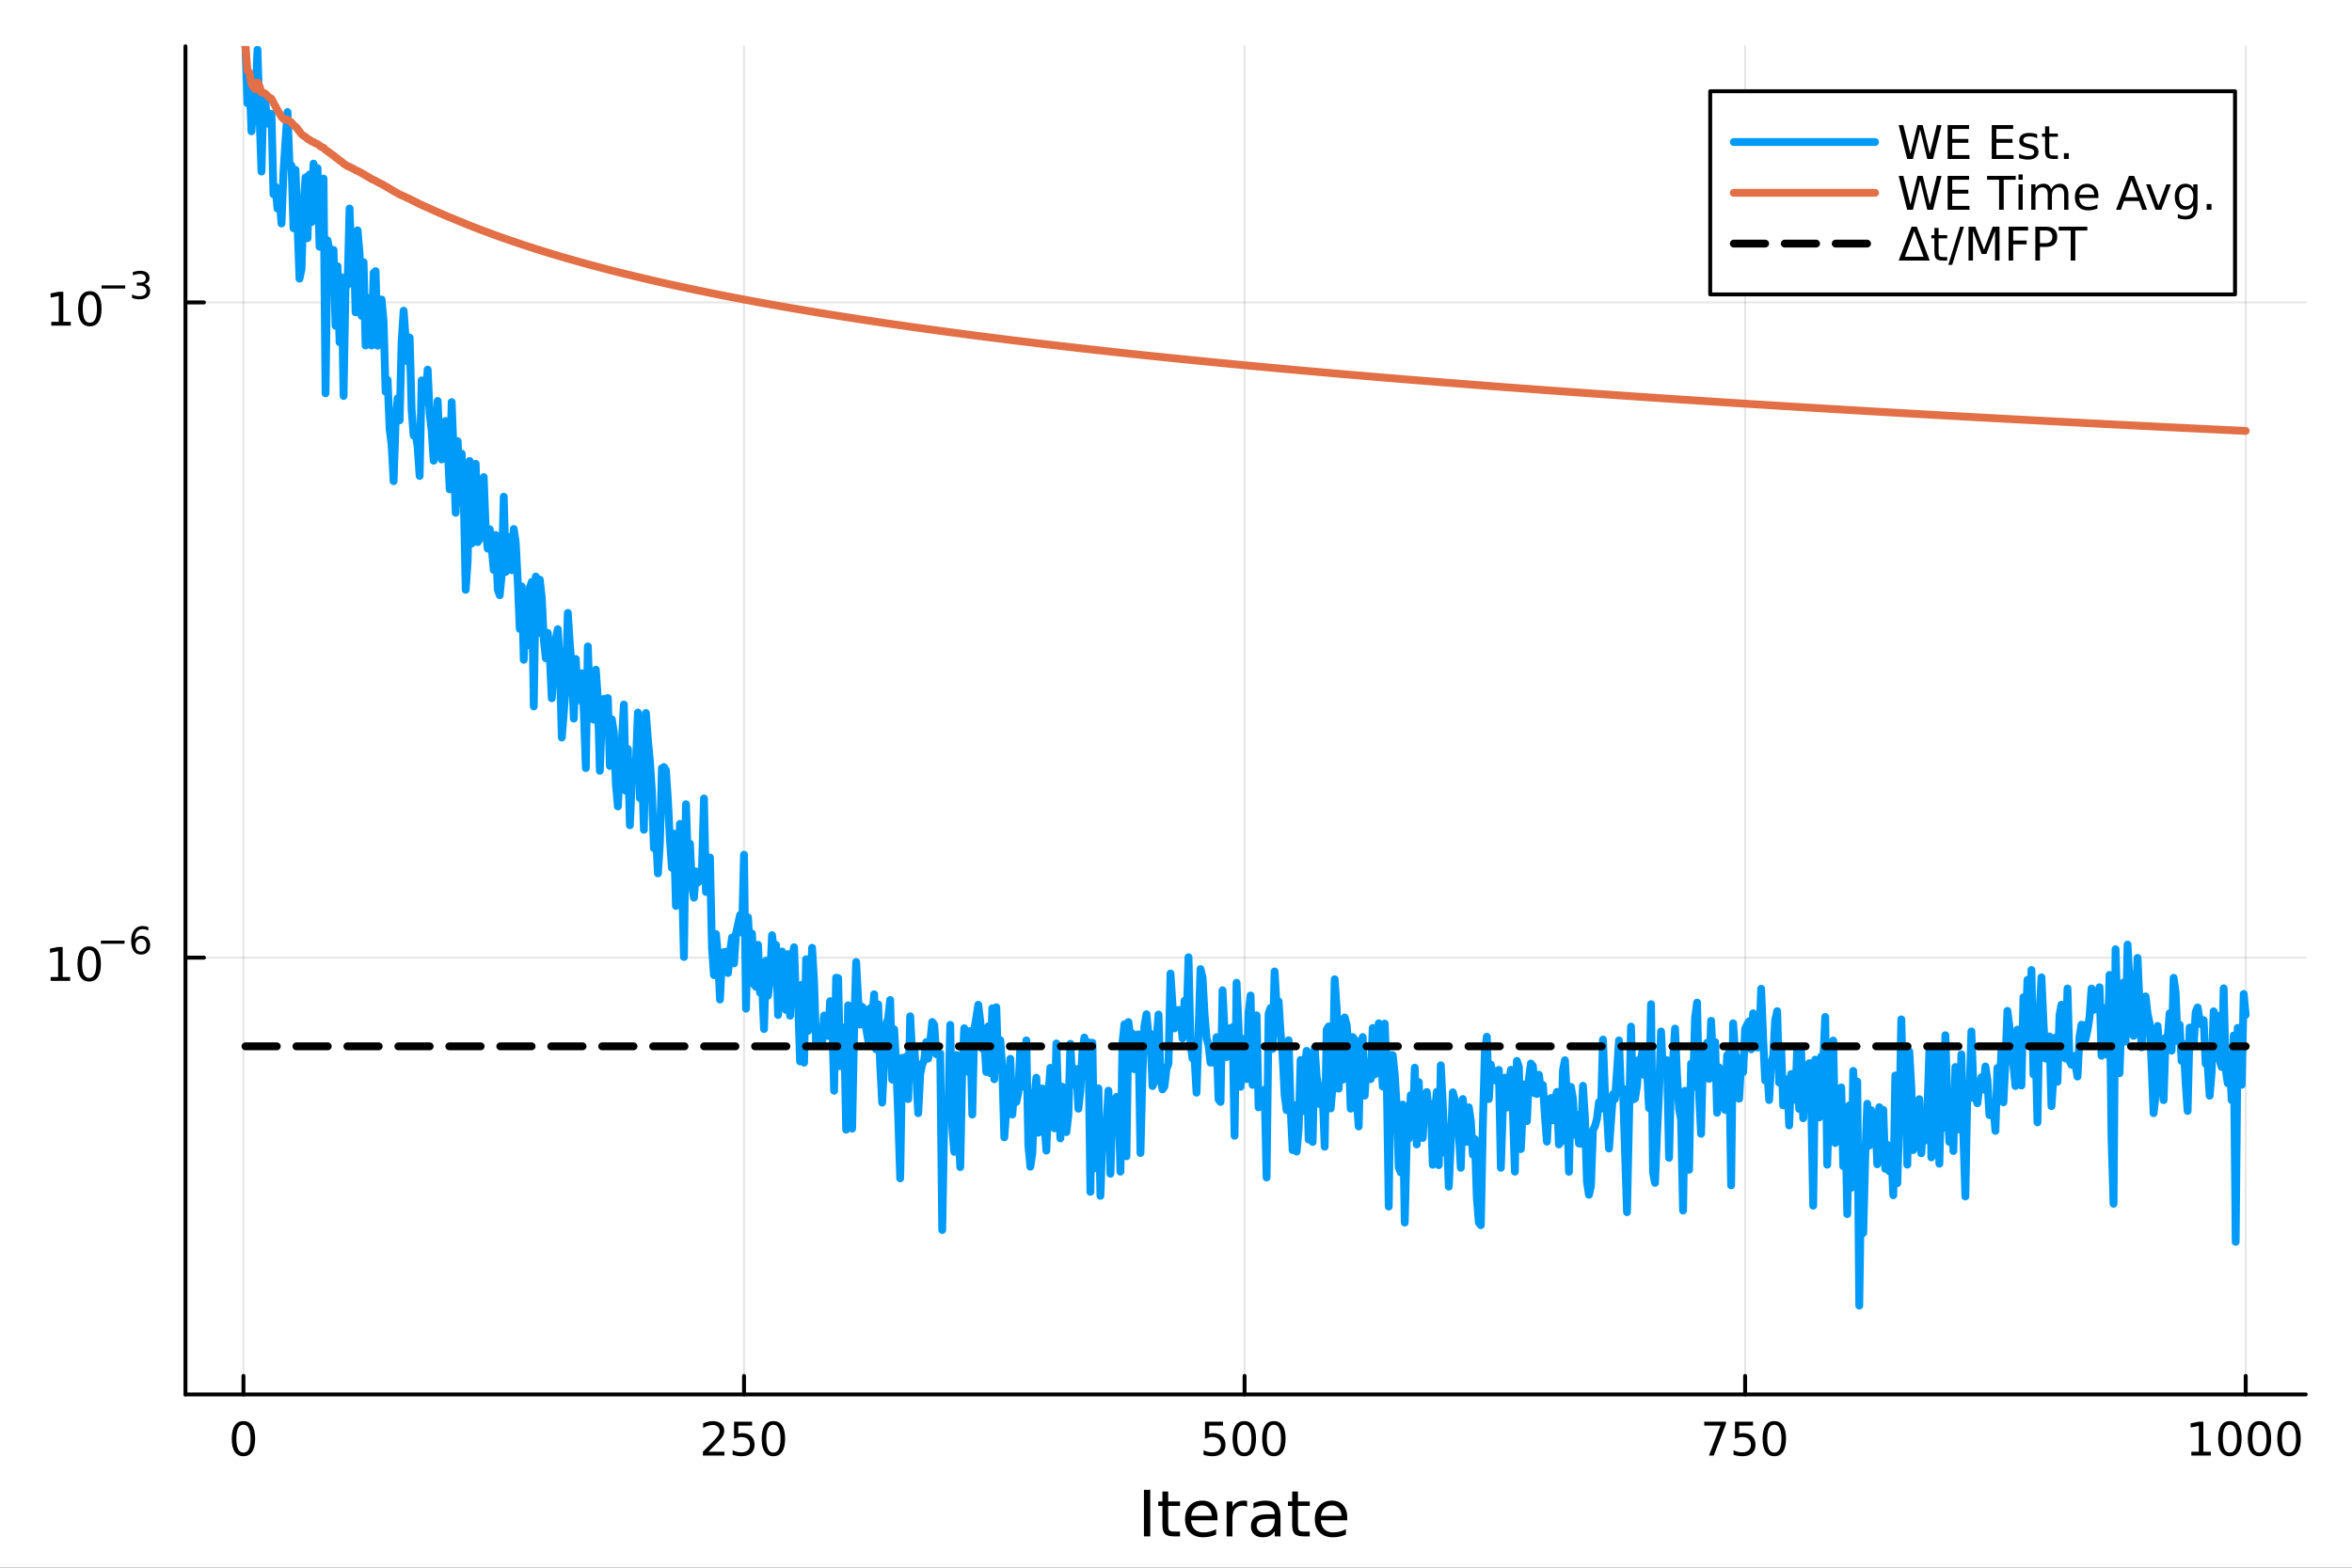 <?xml version="1.0" encoding="utf-8"?>
<svg xmlns="http://www.w3.org/2000/svg" xmlns:xlink="http://www.w3.org/1999/xlink" width="600" height="400" viewBox="0 0 2400 1600">
<rect x="0" y="0" width="2400" height="1600" fill="#333333" stroke="none"/>
<defs>
  <clipPath id="clip260">
    <rect x="0" y="0" width="2400" height="1600"/>
  </clipPath>
</defs>
<path clip-path="url(#clip260)" d="M0 1600 L2400 1600 L2400 0 L0 0  Z" fill="#ffffff" fill-rule="evenodd" fill-opacity="1"/>
<defs>
  <clipPath id="clip261">
    <rect x="480" y="0" width="1681" height="1600"/>
  </clipPath>
</defs>
<path clip-path="url(#clip260)" d="M189.233 1423.18 L2352.76 1423.18 L2352.76 47.244 L189.233 47.244  Z" fill="#ffffff" fill-rule="evenodd" fill-opacity="1"/>
<defs>
  <clipPath id="clip262">
    <rect x="189" y="47" width="2165" height="1377"/>
  </clipPath>
</defs>
<polyline clip-path="url(#clip262)" style="stroke:#000000; stroke-linecap:round; stroke-linejoin:round; stroke-width:2; stroke-opacity:0.1; fill:none" points="248.421,1423.18 248.421,47.244 "/>
<polyline clip-path="url(#clip262)" style="stroke:#000000; stroke-linecap:round; stroke-linejoin:round; stroke-width:2; stroke-opacity:0.1; fill:none" points="759.197,1423.18 759.197,47.244 "/>
<polyline clip-path="url(#clip262)" style="stroke:#000000; stroke-linecap:round; stroke-linejoin:round; stroke-width:2; stroke-opacity:0.1; fill:none" points="1269.97,1423.18 1269.97,47.244 "/>
<polyline clip-path="url(#clip262)" style="stroke:#000000; stroke-linecap:round; stroke-linejoin:round; stroke-width:2; stroke-opacity:0.1; fill:none" points="1780.75,1423.18 1780.75,47.244 "/>
<polyline clip-path="url(#clip262)" style="stroke:#000000; stroke-linecap:round; stroke-linejoin:round; stroke-width:2; stroke-opacity:0.1; fill:none" points="2291.52,1423.18 2291.52,47.244 "/>
<polyline clip-path="url(#clip260)" style="stroke:#000000; stroke-linecap:round; stroke-linejoin:round; stroke-width:4; stroke-opacity:1; fill:none" points="189.233,1423.18 2352.76,1423.18 "/>
<polyline clip-path="url(#clip260)" style="stroke:#000000; stroke-linecap:round; stroke-linejoin:round; stroke-width:4; stroke-opacity:1; fill:none" points="248.421,1423.18 248.421,1404.28 "/>
<polyline clip-path="url(#clip260)" style="stroke:#000000; stroke-linecap:round; stroke-linejoin:round; stroke-width:4; stroke-opacity:1; fill:none" points="759.197,1423.18 759.197,1404.28 "/>
<polyline clip-path="url(#clip260)" style="stroke:#000000; stroke-linecap:round; stroke-linejoin:round; stroke-width:4; stroke-opacity:1; fill:none" points="1269.97,1423.18 1269.97,1404.28 "/>
<polyline clip-path="url(#clip260)" style="stroke:#000000; stroke-linecap:round; stroke-linejoin:round; stroke-width:4; stroke-opacity:1; fill:none" points="1780.75,1423.18 1780.75,1404.28 "/>
<polyline clip-path="url(#clip260)" style="stroke:#000000; stroke-linecap:round; stroke-linejoin:round; stroke-width:4; stroke-opacity:1; fill:none" points="2291.52,1423.18 2291.52,1404.28 "/>
<path clip-path="url(#clip260)" d="M248.421 1454.1 Q244.81 1454.1 242.982 1457.66 Q241.176 1461.2 241.176 1468.33 Q241.176 1475.44 242.982 1479.01 Q244.81 1482.55 248.421 1482.55 Q252.056 1482.55 253.861 1479.01 Q255.69 1475.44 255.69 1468.33 Q255.69 1461.2 253.861 1457.66 Q252.056 1454.1 248.421 1454.1 M248.421 1450.39 Q254.231 1450.39 257.287 1455 Q260.366 1459.58 260.366 1468.33 Q260.366 1477.06 257.287 1481.67 Q254.231 1486.25 248.421 1486.25 Q242.611 1486.25 239.532 1481.67 Q236.477 1477.06 236.477 1468.33 Q236.477 1459.58 239.532 1455 Q242.611 1450.39 248.421 1450.39 Z" fill="#000000" fill-rule="nonzero" fill-opacity="1" /><path clip-path="url(#clip260)" d="M722.889 1481.64 L739.209 1481.64 L739.209 1485.58 L717.264 1485.58 L717.264 1481.64 Q719.926 1478.89 724.51 1474.26 Q729.116 1469.61 730.297 1468.27 Q732.542 1465.74 733.422 1464.01 Q734.324 1462.25 734.324 1460.56 Q734.324 1457.8 732.38 1456.07 Q730.459 1454.33 727.357 1454.33 Q725.158 1454.33 722.704 1455.09 Q720.274 1455.86 717.496 1457.41 L717.496 1452.69 Q720.32 1451.55 722.774 1450.97 Q725.227 1450.39 727.264 1450.39 Q732.635 1450.39 735.829 1453.08 Q739.023 1455.77 739.023 1460.26 Q739.023 1462.39 738.213 1464.31 Q737.426 1466.2 735.32 1468.8 Q734.741 1469.47 731.639 1472.69 Q728.537 1475.88 722.889 1481.64 Z" fill="#000000" fill-rule="nonzero" fill-opacity="1" /><path clip-path="url(#clip260)" d="M749.07 1451.02 L767.426 1451.02 L767.426 1454.96 L753.352 1454.96 L753.352 1463.43 Q754.371 1463.08 755.389 1462.92 Q756.408 1462.73 757.426 1462.73 Q763.213 1462.73 766.593 1465.9 Q769.972 1469.08 769.972 1474.49 Q769.972 1480.07 766.5 1483.17 Q763.028 1486.25 756.709 1486.25 Q754.533 1486.25 752.264 1485.88 Q750.019 1485.51 747.611 1484.77 L747.611 1480.07 Q749.695 1481.2 751.917 1481.76 Q754.139 1482.32 756.616 1482.32 Q760.621 1482.32 762.959 1480.21 Q765.297 1478.1 765.297 1474.49 Q765.297 1470.88 762.959 1468.77 Q760.621 1466.67 756.616 1466.67 Q754.741 1466.67 752.866 1467.08 Q751.014 1467.5 749.07 1468.38 L749.07 1451.02 Z" fill="#000000" fill-rule="nonzero" fill-opacity="1" /><path clip-path="url(#clip260)" d="M789.185 1454.1 Q785.574 1454.1 783.745 1457.66 Q781.94 1461.2 781.94 1468.33 Q781.94 1475.44 783.745 1479.01 Q785.574 1482.55 789.185 1482.55 Q792.82 1482.55 794.625 1479.01 Q796.454 1475.44 796.454 1468.33 Q796.454 1461.2 794.625 1457.66 Q792.82 1454.1 789.185 1454.1 M789.185 1450.39 Q794.995 1450.39 798.051 1455 Q801.13 1459.58 801.13 1468.33 Q801.13 1477.06 798.051 1481.67 Q794.995 1486.25 789.185 1486.25 Q783.375 1486.25 780.296 1481.67 Q777.241 1477.06 777.241 1468.33 Q777.241 1459.58 780.296 1455 Q783.375 1450.39 789.185 1450.39 Z" fill="#000000" fill-rule="nonzero" fill-opacity="1" /><path clip-path="url(#clip260)" d="M1229.59 1451.02 L1247.95 1451.02 L1247.95 1454.96 L1233.87 1454.96 L1233.87 1463.43 Q1234.89 1463.08 1235.91 1462.92 Q1236.93 1462.73 1237.95 1462.73 Q1243.73 1462.73 1247.11 1465.9 Q1250.49 1469.08 1250.49 1474.49 Q1250.49 1480.07 1247.02 1483.17 Q1243.55 1486.25 1237.23 1486.25 Q1235.05 1486.25 1232.79 1485.88 Q1230.54 1485.51 1228.13 1484.77 L1228.13 1480.07 Q1230.22 1481.2 1232.44 1481.76 Q1234.66 1482.32 1237.14 1482.32 Q1241.14 1482.32 1243.48 1480.21 Q1245.82 1478.1 1245.82 1474.49 Q1245.82 1470.88 1243.48 1468.77 Q1241.14 1466.67 1237.14 1466.67 Q1235.26 1466.67 1233.39 1467.08 Q1231.54 1467.5 1229.59 1468.38 L1229.59 1451.02 Z" fill="#000000" fill-rule="nonzero" fill-opacity="1" /><path clip-path="url(#clip260)" d="M1269.71 1454.1 Q1266.1 1454.1 1264.27 1457.66 Q1262.46 1461.2 1262.46 1468.33 Q1262.46 1475.44 1264.27 1479.01 Q1266.1 1482.55 1269.71 1482.55 Q1273.34 1482.55 1275.15 1479.01 Q1276.97 1475.44 1276.97 1468.33 Q1276.97 1461.2 1275.15 1457.66 Q1273.34 1454.1 1269.71 1454.1 M1269.71 1450.39 Q1275.52 1450.39 1278.57 1455 Q1281.65 1459.58 1281.65 1468.33 Q1281.65 1477.06 1278.57 1481.67 Q1275.52 1486.25 1269.71 1486.25 Q1263.9 1486.25 1260.82 1481.67 Q1257.76 1477.06 1257.76 1468.33 Q1257.76 1459.58 1260.82 1455 Q1263.9 1450.39 1269.71 1450.39 Z" fill="#000000" fill-rule="nonzero" fill-opacity="1" /><path clip-path="url(#clip260)" d="M1299.87 1454.1 Q1296.26 1454.1 1294.43 1457.66 Q1292.62 1461.2 1292.62 1468.33 Q1292.62 1475.44 1294.43 1479.01 Q1296.26 1482.55 1299.87 1482.55 Q1303.5 1482.55 1305.31 1479.01 Q1307.14 1475.44 1307.14 1468.33 Q1307.14 1461.2 1305.31 1457.66 Q1303.5 1454.1 1299.87 1454.1 M1299.87 1450.39 Q1305.68 1450.39 1308.73 1455 Q1311.81 1459.58 1311.81 1468.33 Q1311.81 1477.06 1308.73 1481.67 Q1305.68 1486.25 1299.87 1486.25 Q1294.06 1486.25 1290.98 1481.67 Q1287.92 1477.06 1287.92 1468.33 Q1287.92 1459.58 1290.98 1455 Q1294.06 1450.39 1299.87 1450.39 Z" fill="#000000" fill-rule="nonzero" fill-opacity="1" /><path clip-path="url(#clip260)" d="M1739.02 1451.02 L1761.25 1451.02 L1761.25 1453.01 L1748.7 1485.58 L1743.82 1485.58 L1755.62 1454.96 L1739.02 1454.96 L1739.02 1451.02 Z" fill="#000000" fill-rule="nonzero" fill-opacity="1" /><path clip-path="url(#clip260)" d="M1770.41 1451.02 L1788.77 1451.02 L1788.77 1454.96 L1774.7 1454.96 L1774.7 1463.43 Q1775.71 1463.08 1776.73 1462.92 Q1777.75 1462.73 1778.77 1462.73 Q1784.56 1462.73 1787.94 1465.9 Q1791.32 1469.08 1791.32 1474.49 Q1791.32 1480.07 1787.84 1483.17 Q1784.37 1486.25 1778.05 1486.25 Q1775.88 1486.25 1773.61 1485.88 Q1771.36 1485.51 1768.95 1484.77 L1768.95 1480.07 Q1771.04 1481.2 1773.26 1481.76 Q1775.48 1482.32 1777.96 1482.32 Q1781.96 1482.32 1784.3 1480.21 Q1786.64 1478.1 1786.64 1474.49 Q1786.64 1470.88 1784.3 1468.77 Q1781.96 1466.67 1777.96 1466.67 Q1776.08 1466.67 1774.21 1467.08 Q1772.36 1467.5 1770.41 1468.38 L1770.41 1451.02 Z" fill="#000000" fill-rule="nonzero" fill-opacity="1" /><path clip-path="url(#clip260)" d="M1810.53 1454.1 Q1806.92 1454.1 1805.09 1457.66 Q1803.28 1461.2 1803.28 1468.33 Q1803.28 1475.44 1805.09 1479.01 Q1806.92 1482.55 1810.53 1482.55 Q1814.16 1482.55 1815.97 1479.01 Q1817.8 1475.44 1817.8 1468.33 Q1817.8 1461.2 1815.97 1457.66 Q1814.16 1454.1 1810.53 1454.1 M1810.53 1450.39 Q1816.34 1450.39 1819.39 1455 Q1822.47 1459.58 1822.47 1468.33 Q1822.47 1477.06 1819.39 1481.67 Q1816.34 1486.25 1810.53 1486.25 Q1804.72 1486.25 1801.64 1481.67 Q1798.58 1477.06 1798.58 1468.33 Q1798.58 1459.58 1801.64 1455 Q1804.72 1450.39 1810.53 1450.39 Z" fill="#000000" fill-rule="nonzero" fill-opacity="1" /><path clip-path="url(#clip260)" d="M2236.05 1481.64 L2243.69 1481.64 L2243.69 1455.28 L2235.38 1456.95 L2235.38 1452.69 L2243.64 1451.02 L2248.32 1451.02 L2248.32 1481.64 L2255.96 1481.64 L2255.96 1485.58 L2236.05 1485.58 L2236.05 1481.64 Z" fill="#000000" fill-rule="nonzero" fill-opacity="1" /><path clip-path="url(#clip260)" d="M2275.4 1454.1 Q2271.79 1454.1 2269.96 1457.66 Q2268.16 1461.2 2268.16 1468.33 Q2268.16 1475.44 2269.96 1479.01 Q2271.79 1482.55 2275.4 1482.55 Q2279.04 1482.55 2280.84 1479.01 Q2282.67 1475.44 2282.67 1468.33 Q2282.67 1461.2 2280.84 1457.66 Q2279.04 1454.1 2275.4 1454.1 M2275.4 1450.39 Q2281.21 1450.39 2284.27 1455 Q2287.35 1459.58 2287.35 1468.33 Q2287.35 1477.06 2284.27 1481.67 Q2281.21 1486.25 2275.4 1486.25 Q2269.59 1486.25 2266.51 1481.67 Q2263.46 1477.06 2263.46 1468.33 Q2263.46 1459.58 2266.51 1455 Q2269.59 1450.39 2275.4 1450.39 Z" fill="#000000" fill-rule="nonzero" fill-opacity="1" /><path clip-path="url(#clip260)" d="M2305.56 1454.1 Q2301.95 1454.1 2300.12 1457.66 Q2298.32 1461.2 2298.32 1468.33 Q2298.32 1475.44 2300.12 1479.01 Q2301.95 1482.55 2305.56 1482.55 Q2309.2 1482.55 2311 1479.01 Q2312.83 1475.44 2312.83 1468.33 Q2312.83 1461.2 2311 1457.66 Q2309.2 1454.1 2305.56 1454.1 M2305.56 1450.39 Q2311.37 1450.39 2314.43 1455 Q2317.51 1459.58 2317.51 1468.33 Q2317.51 1477.06 2314.43 1481.67 Q2311.37 1486.25 2305.56 1486.25 Q2299.75 1486.25 2296.67 1481.67 Q2293.62 1477.06 2293.62 1468.33 Q2293.62 1459.58 2296.67 1455 Q2299.75 1450.39 2305.56 1450.39 Z" fill="#000000" fill-rule="nonzero" fill-opacity="1" /><path clip-path="url(#clip260)" d="M2335.73 1454.1 Q2332.11 1454.1 2330.29 1457.66 Q2328.48 1461.2 2328.48 1468.33 Q2328.48 1475.44 2330.29 1479.01 Q2332.11 1482.55 2335.73 1482.55 Q2339.36 1482.55 2341.17 1479.01 Q2342.99 1475.44 2342.99 1468.33 Q2342.99 1461.2 2341.17 1457.66 Q2339.36 1454.1 2335.73 1454.1 M2335.73 1450.39 Q2341.54 1450.39 2344.59 1455 Q2347.67 1459.58 2347.67 1468.33 Q2347.67 1477.06 2344.59 1481.67 Q2341.54 1486.25 2335.73 1486.25 Q2329.92 1486.25 2326.84 1481.67 Q2323.78 1477.06 2323.78 1468.33 Q2323.78 1459.58 2326.84 1455 Q2329.92 1450.39 2335.73 1450.39 Z" fill="#000000" fill-rule="nonzero" fill-opacity="1" /><path clip-path="url(#clip260)" d="M1167.28 1520.52 L1173.71 1520.52 L1173.71 1568.04 L1167.28 1568.04 L1167.28 1520.52 Z" fill="#000000" fill-rule="nonzero" fill-opacity="1" /><path clip-path="url(#clip260)" d="M1192.04 1522.27 L1192.04 1532.4 L1204.11 1532.4 L1204.11 1536.95 L1192.04 1536.95 L1192.04 1556.3 Q1192.04 1560.66 1193.22 1561.9 Q1194.43 1563.14 1198.09 1563.14 L1204.11 1563.14 L1204.11 1568.04 L1198.09 1568.04 Q1191.31 1568.04 1188.73 1565.53 Q1186.16 1562.98 1186.16 1556.3 L1186.16 1536.95 L1181.86 1536.95 L1181.86 1532.4 L1186.16 1532.4 L1186.16 1522.27 L1192.04 1522.27 Z" fill="#000000" fill-rule="nonzero" fill-opacity="1" /><path clip-path="url(#clip260)" d="M1242.3 1548.76 L1242.3 1551.62 L1215.37 1551.62 Q1215.76 1557.67 1219 1560.85 Q1222.28 1564 1228.11 1564 Q1231.48 1564 1234.63 1563.17 Q1237.81 1562.35 1240.93 1560.69 L1240.93 1566.23 Q1237.78 1567.57 1234.47 1568.27 Q1231.16 1568.97 1227.76 1568.97 Q1219.23 1568.97 1214.23 1564 Q1209.26 1559.04 1209.26 1550.57 Q1209.26 1541.82 1213.97 1536.69 Q1218.72 1531.54 1226.74 1531.54 Q1233.93 1531.54 1238.1 1536.18 Q1242.3 1540.8 1242.3 1548.76 M1236.44 1547.04 Q1236.38 1542.23 1233.74 1539.37 Q1231.13 1536.5 1226.8 1536.5 Q1221.9 1536.5 1218.94 1539.27 Q1216.01 1542.04 1215.56 1547.07 L1236.44 1547.04 Z" fill="#000000" fill-rule="nonzero" fill-opacity="1" /><path clip-path="url(#clip260)" d="M1272.57 1537.87 Q1271.58 1537.3 1270.41 1537.04 Q1269.26 1536.76 1267.86 1536.76 Q1262.89 1536.76 1260.22 1540 Q1257.58 1543.22 1257.58 1549.27 L1257.58 1568.04 L1251.69 1568.04 L1251.69 1532.4 L1257.58 1532.4 L1257.58 1537.93 Q1259.42 1534.69 1262.38 1533.13 Q1265.34 1531.54 1269.58 1531.54 Q1270.18 1531.54 1270.91 1531.63 Q1271.65 1531.7 1272.54 1531.85 L1272.57 1537.87 Z" fill="#000000" fill-rule="nonzero" fill-opacity="1" /><path clip-path="url(#clip260)" d="M1294.91 1550.12 Q1287.82 1550.12 1285.08 1551.75 Q1282.34 1553.37 1282.34 1557.29 Q1282.34 1560.4 1284.38 1562.25 Q1286.45 1564.07 1289.98 1564.07 Q1294.85 1564.07 1297.78 1560.63 Q1300.74 1557.16 1300.74 1551.43 L1300.74 1550.12 L1294.91 1550.12 M1306.59 1547.71 L1306.59 1568.04 L1300.74 1568.04 L1300.74 1562.63 Q1298.73 1565.88 1295.74 1567.44 Q1292.75 1568.97 1288.42 1568.97 Q1282.95 1568.97 1279.7 1565.91 Q1276.48 1562.82 1276.48 1557.67 Q1276.48 1551.65 1280.5 1548.6 Q1284.54 1545.54 1292.53 1545.54 L1300.74 1545.54 L1300.74 1544.97 Q1300.74 1540.93 1298.06 1538.73 Q1295.42 1536.5 1290.62 1536.5 Q1287.56 1536.5 1284.66 1537.23 Q1281.77 1537.97 1279.09 1539.43 L1279.09 1534.02 Q1282.31 1532.78 1285.33 1532.17 Q1288.36 1531.54 1291.22 1531.54 Q1298.96 1531.54 1302.78 1535.55 Q1306.59 1539.56 1306.59 1547.71 Z" fill="#000000" fill-rule="nonzero" fill-opacity="1" /><path clip-path="url(#clip260)" d="M1324.45 1522.27 L1324.45 1532.4 L1336.51 1532.4 L1336.51 1536.95 L1324.45 1536.95 L1324.45 1556.3 Q1324.45 1560.66 1325.63 1561.9 Q1326.84 1563.14 1330.5 1563.14 L1336.51 1563.14 L1336.51 1568.04 L1330.5 1568.04 Q1323.72 1568.04 1321.14 1565.53 Q1318.56 1562.98 1318.56 1556.3 L1318.56 1536.95 L1314.27 1536.95 L1314.27 1532.4 L1318.56 1532.4 L1318.56 1522.27 L1324.45 1522.27 Z" fill="#000000" fill-rule="nonzero" fill-opacity="1" /><path clip-path="url(#clip260)" d="M1374.71 1548.76 L1374.71 1551.62 L1347.78 1551.62 Q1348.16 1557.67 1351.41 1560.85 Q1354.69 1564 1360.51 1564 Q1363.89 1564 1367.04 1563.17 Q1370.22 1562.35 1373.34 1560.69 L1373.34 1566.23 Q1370.19 1567.57 1366.88 1568.27 Q1363.57 1568.97 1360.16 1568.97 Q1351.63 1568.97 1346.63 1564 Q1341.67 1559.04 1341.67 1550.57 Q1341.67 1541.82 1346.38 1536.69 Q1351.12 1531.54 1359.14 1531.54 Q1366.34 1531.54 1370.51 1536.18 Q1374.71 1540.8 1374.71 1548.76 M1368.85 1547.04 Q1368.79 1542.23 1366.15 1539.37 Q1363.54 1536.5 1359.21 1536.5 Q1354.31 1536.5 1351.35 1539.27 Q1348.42 1542.04 1347.97 1547.07 L1368.85 1547.04 Z" fill="#000000" fill-rule="nonzero" fill-opacity="1" /><polyline clip-path="url(#clip262)" style="stroke:#000000; stroke-linecap:round; stroke-linejoin:round; stroke-width:2; stroke-opacity:0.1; fill:none" points="189.233,977.365 2352.76,977.365 "/>
<polyline clip-path="url(#clip262)" style="stroke:#000000; stroke-linecap:round; stroke-linejoin:round; stroke-width:2; stroke-opacity:0.1; fill:none" points="189.233,308.642 2352.76,308.642 "/>
<polyline clip-path="url(#clip260)" style="stroke:#000000; stroke-linecap:round; stroke-linejoin:round; stroke-width:4; stroke-opacity:1; fill:none" points="189.233,1423.18 189.233,47.244 "/>
<polyline clip-path="url(#clip260)" style="stroke:#000000; stroke-linecap:round; stroke-linejoin:round; stroke-width:4; stroke-opacity:1; fill:none" points="189.233,977.365 208.13,977.365 "/>
<polyline clip-path="url(#clip260)" style="stroke:#000000; stroke-linecap:round; stroke-linejoin:round; stroke-width:4; stroke-opacity:1; fill:none" points="189.233,308.642 208.13,308.642 "/>
<path clip-path="url(#clip260)" d="M51.663 997.157 L59.302 997.157 L59.302 970.792 L50.992 972.458 L50.992 968.199 L59.256 966.532 L63.932 966.532 L63.932 997.157 L71.571 997.157 L71.571 1001.09 L51.663 1001.09 L51.663 997.157 Z" fill="#000000" fill-rule="nonzero" fill-opacity="1" /><path clip-path="url(#clip260)" d="M91.015 969.611 Q87.404 969.611 85.575 973.176 Q83.77 976.717 83.77 983.847 Q83.77 990.953 85.575 994.518 Q87.404 998.06 91.015 998.06 Q94.649 998.06 96.455 994.518 Q98.284 990.953 98.284 983.847 Q98.284 976.717 96.455 973.176 Q94.649 969.611 91.015 969.611 M91.015 965.907 Q96.825 965.907 99.881 970.514 Q102.959 975.097 102.959 983.847 Q102.959 992.574 99.881 997.18 Q96.825 1001.76 91.015 1001.76 Q85.205 1001.76 82.126 997.18 Q79.071 992.574 79.071 983.847 Q79.071 975.097 82.126 970.514 Q85.205 965.907 91.015 965.907 Z" fill="#000000" fill-rule="nonzero" fill-opacity="1" /><path clip-path="url(#clip260)" d="M102.959 960.009 L127.071 960.009 L127.071 963.206 L102.959 963.206 L102.959 960.009 Z" fill="#000000" fill-rule="nonzero" fill-opacity="1" /><path clip-path="url(#clip260)" d="M143.866 958.128 Q141.308 958.128 139.804 959.877 Q138.318 961.626 138.318 964.673 Q138.318 967.701 139.804 969.469 Q141.308 971.218 143.866 971.218 Q146.424 971.218 147.91 969.469 Q149.415 967.701 149.415 964.673 Q149.415 961.626 147.91 959.877 Q146.424 958.128 143.866 958.128 M151.408 946.223 L151.408 949.683 Q149.979 949.006 148.512 948.649 Q147.064 948.291 145.634 948.291 Q141.873 948.291 139.879 950.83 Q137.904 953.369 137.622 958.504 Q138.732 956.868 140.406 956.003 Q142.08 955.119 144.092 955.119 Q148.324 955.119 150.769 957.695 Q153.233 960.253 153.233 964.673 Q153.233 968.999 150.675 971.613 Q148.117 974.227 143.866 974.227 Q138.995 974.227 136.418 970.503 Q133.842 966.761 133.842 959.67 Q133.842 953.012 137.002 949.062 Q140.161 945.094 145.484 945.094 Q146.913 945.094 148.361 945.376 Q149.828 945.658 151.408 946.223 Z" fill="#000000" fill-rule="nonzero" fill-opacity="1" /><path clip-path="url(#clip260)" d="M52.322 328.434 L59.961 328.434 L59.961 302.069 L51.65 303.735 L51.65 299.476 L59.914 297.81 L64.59 297.81 L64.59 328.434 L72.229 328.434 L72.229 332.37 L52.322 332.37 L52.322 328.434 Z" fill="#000000" fill-rule="nonzero" fill-opacity="1" /><path clip-path="url(#clip260)" d="M91.673 300.888 Q88.062 300.888 86.234 304.453 Q84.428 307.995 84.428 315.124 Q84.428 322.231 86.234 325.795 Q88.062 329.337 91.673 329.337 Q95.308 329.337 97.113 325.795 Q98.942 322.231 98.942 315.124 Q98.942 307.995 97.113 304.453 Q95.308 300.888 91.673 300.888 M91.673 297.185 Q97.484 297.185 100.539 301.791 Q103.618 306.374 103.618 315.124 Q103.618 323.851 100.539 328.457 Q97.484 333.041 91.673 333.041 Q85.863 333.041 82.784 328.457 Q79.729 323.851 79.729 315.124 Q79.729 306.374 82.784 301.791 Q85.863 297.185 91.673 297.185 Z" fill="#000000" fill-rule="nonzero" fill-opacity="1" /><path clip-path="url(#clip260)" d="M103.618 291.286 L127.729 291.286 L127.729 294.483 L103.618 294.483 L103.618 291.286 Z" fill="#000000" fill-rule="nonzero" fill-opacity="1" /><path clip-path="url(#clip260)" d="M147.44 289.819 Q150.167 290.402 151.69 292.245 Q153.233 294.088 153.233 296.797 Q153.233 300.953 150.374 303.229 Q147.515 305.505 142.249 305.505 Q140.481 305.505 138.6 305.147 Q136.738 304.809 134.745 304.113 L134.745 300.445 Q136.324 301.367 138.205 301.837 Q140.086 302.307 142.136 302.307 Q145.71 302.307 147.571 300.897 Q149.452 299.486 149.452 296.797 Q149.452 294.314 147.703 292.922 Q145.973 291.512 142.87 291.512 L139.597 291.512 L139.597 288.389 L143.02 288.389 Q145.822 288.389 147.308 287.28 Q148.794 286.151 148.794 284.045 Q148.794 281.882 147.252 280.735 Q145.728 279.569 142.87 279.569 Q141.308 279.569 139.522 279.907 Q137.735 280.246 135.591 280.96 L135.591 277.575 Q137.754 276.973 139.635 276.672 Q141.534 276.371 143.208 276.371 Q147.534 276.371 150.054 278.346 Q152.574 280.302 152.574 283.65 Q152.574 285.982 151.239 287.6 Q149.904 289.198 147.44 289.819 Z" fill="#000000" fill-rule="nonzero" fill-opacity="1" /><polyline clip-path="url(#clip262)" style="stroke:#009af9; stroke-linecap:round; stroke-linejoin:round; stroke-width:8; stroke-opacity:1; fill:none" points="250.464,47.244 252.508,105.433 254.551,78.948 256.594,134.012 258.637,101.179 260.68,102.948 262.723,50.681 264.766,116.978 266.809,175.116 268.852,97.886 270.895,105.759 272.939,126.2 274.982,124.363 277.025,116.082 279.068,198.292 281.111,190.633 283.154,212.906 285.197,202.381 287.24,228.116 289.283,175.52 291.326,143.918 293.37,114.359 295.413,167.513 297.456,168.884 299.499,232.941 301.542,173.326 303.585,229.782 305.628,284.422 307.671,274.618 309.714,211.341 311.757,181.017 313.801,243.114 315.844,178.063 317.887,226.678 319.93,167.004 321.973,215.494 324.016,171.582 326.059,251.854 328.102,230.783 330.145,182.273 332.189,401.444 334.232,245.331 336.275,255.829 338.318,270.084 340.361,255.118 342.404,332.516 344.447,271.71 346.49,349.3 348.533,282.989 350.576,404.136 352.62,289.543 354.663,290.764 356.706,212.795 358.749,270.729 360.792,239.009 362.835,318.792 364.878,235.079 366.921,258.914 368.964,322.382 371.007,267.57 373.051,352.641 375.094,304.173 377.137,332.49 379.18,352.63 381.223,278.379 383.266,276.726 385.309,352.868 387.352,323.636 389.395,305.708 391.438,328.341 393.482,399.834 395.525,387.855 397.568,437.622 399.611,453.937 401.654,491.129 403.697,429.888 405.74,406.447 407.783,428.977 409.826,348.802 411.87,317.091 413.913,345.172 415.956,368.801 417.999,344.547 420.042,418.285 422.085,444.622 424.128,441.807 426.171,456.413 428.214,485.747 430.257,388.261 432.301,392.1 434.344,410.04 436.387,377.233 438.43,422.12 440.473,439.455 442.516,470.193 444.559,448.037 446.602,409.195 448.645,456.317 450.688,468.946 452.732,430.916 454.775,429.664 456.818,454.963 458.861,499.455 460.904,410.383 462.947,463.456 464.99,523.376 467.033,450.258 469.076,513.005 471.12,462.982 473.163,505.375 475.206,602.017 477.249,571.878 479.292,470.465 481.335,554.773 483.378,541.661 485.421,473.377 487.464,553.347 489.507,549.773 491.551,526.359 493.594,486.903 495.637,540.825 497.68,559.956 499.723,540.148 501.766,559.467 503.809,581.8 505.852,546.016 507.895,601.699 509.938,607.518 511.982,586.343 514.025,506.896 516.068,583.69 518.111,547.813 520.154,569.963 522.197,581.969 524.24,539.877 526.283,553.793 528.326,593.369 530.369,641.84 532.413,598.53 534.456,673.391 536.499,608.537 538.542,658.485 540.585,599.833 542.628,593.873 544.671,720.965 546.714,588.407 548.757,646.364 550.801,591.611 552.844,610.123 554.887,652.671 556.93,671.852 558.973,645.958 561.016,669.954 563.059,712.664 565.102,680.693 567.145,652.031 569.188,642.137 571.232,677.978 573.275,752.78 575.318,727.38 577.361,697.739 579.404,625.52 581.447,657.22 583.49,682.626 585.533,733.421 587.576,672.569 589.619,714.774 591.663,695.813 593.706,687.17 595.749,726.621 597.792,783.938 599.835,659.738 601.878,720.55 603.921,733.502 605.964,734.493 608.007,683.446 610.05,713.07 612.094,786.704 614.137,730.8 616.18,713.279 618.223,713.168 620.266,712.43 622.309,781.744 624.352,734.211 626.395,747.48 628.438,800.068 630.482,823.071 632.525,785.828 634.568,756.089 636.611,719.053 638.654,807.137 640.697,764.497 642.74,842.285 644.783,794.378 646.826,778.048 648.869,779.666 650.913,727.282 652.956,814.528 654.999,783.569 657.042,846.876 659.085,727.687 661.128,755.145 663.171,776.92 665.214,807.752 667.257,865.759 669.3,850.113 671.344,891.417 673.387,860.064 675.43,784.058 677.473,782.885 679.516,786.159 681.559,817.015 683.602,857.323 685.645,885.752 687.688,850.899 689.732,924.659 691.775,902.524 693.818,840.842 695.861,895.228 697.904,976.756 699.947,820.809 701.99,880.057 704.033,861.145 706.076,903.074 708.119,916.207 710.163,889.415 712.206,900.714 714.249,897.818 716.292,887.647 718.335,814.958 720.378,910.322 722.421,895.825 724.464,875.144 726.507,967.49 728.55,995.291 730.594,953.312 732.637,975.372 734.68,1020.14 736.723,977.397 738.766,971.717 740.809,971.406 742.852,993.088 744.895,972.165 746.938,956.826 748.981,983.306 751.025,952.681 753.068,943.676 755.111,933.965 757.154,951.817 759.197,872.315 761.24,1029.48 763.283,936.287 765.326,972.728 767.369,952.843 769.413,1004.96 771.456,1007.15 773.499,964.272 775.542,1013.09 777.585,1003.86 779.628,1050.26 781.671,980.491 783.714,1016.19 785.757,998.68 787.8,954.464 789.844,971.289 791.887,964.399 793.93,1035.98 795.973,1010 798.016,971.137 800.059,981.32 802.102,1030.77 804.145,973.785 806.188,1036.67 808.231,977.848 810.275,966.755 812.318,1022.98 814.361,1021.72 816.404,1083.26 818.447,1004.94 820.49,1084.58 822.533,979.025 824.576,1052.15 826.619,1019.12 828.662,967.35 830.706,1002.37 832.749,1065.1 834.792,1053.74 836.835,1054.17 838.878,1064.69 840.921,1036.46 842.964,1051.5 845.007,1057.33 847.05,1021.74 849.094,1036.88 851.137,1113.24 853.18,997.858 855.223,998.251 857.266,1088.24 859.309,1081.96 861.352,1048.67 863.395,1152.94 865.438,1026.02 867.481,1035.66 869.525,1151.92 871.568,1051.83 873.611,981.876 875.654,1019.73 877.697,1045.7 879.74,1027.55 881.783,1029.85 883.826,1049.58 885.869,1061.63 887.912,1029.13 889.956,1039.33 891.999,1014.77 894.042,1071.09 896.085,1025.13 898.128,1086.95 900.171,1125.35 902.214,1084.8 904.257,1045.65 906.3,1039.08 908.344,1020.64 910.387,1101.85 912.43,1050.55 914.473,1085.94 916.516,1139.06 918.559,1202.65 920.602,1079.64 922.645,1108.24 924.688,1078.33 926.731,1121.77 928.775,1037.22 930.818,1076.11 932.861,1068.38 934.904,1096.16 936.947,1136.15 938.99,1096.36 941.033,1086.16 943.076,1082.03 945.119,1063.55 947.162,1080.46 949.206,1063.28 951.249,1043.06 953.292,1046.02 955.335,1075.94 957.378,1075.02 959.421,1075.11 961.464,1255.34 963.507,1144.62 965.55,1134.93 967.593,1134.38 969.637,1045.98 971.68,1150 973.723,1175.57 975.766,1076.77 977.809,1145.69 979.852,1191.16 981.895,1091.04 983.938,1049.44 985.981,1069.23 988.025,1093.97 990.068,1052.21 992.111,1137.55 994.154,1050.58 996.197,1038.74 998.24,1025.47 1000.28,1042.56 1002.33,1070.32 1004.37,1060.6 1006.41,1094.12 1008.46,1047.45 1010.5,1095.25 1012.54,1029.05 1014.58,1101.47 1016.63,1027.98 1018.67,1090.31 1020.71,1061.64 1022.76,1090.54 1024.8,1160.81 1026.84,1133.02 1028.89,1124.06 1030.93,1080.63 1032.97,1137.53 1035.02,1110.29 1037.06,1124.65 1039.1,1114.96 1041.15,1068.23 1043.19,1076.28 1045.23,1109.25 1047.27,1061.84 1049.32,1168.11 1051.36,1190.74 1053.4,1176.95 1055.45,1121.87 1057.49,1099.9 1059.53,1156.09 1061.58,1128.15 1063.62,1110.88 1065.66,1143.7 1067.71,1174.33 1069.75,1118.75 1071.79,1089.84 1073.83,1132.24 1075.88,1151.54 1077.92,1064.98 1079.96,1125.63 1082.01,1161.88 1084.05,1109.16 1086.09,1121.97 1088.14,1155.46 1090.18,1137.98 1092.22,1065.32 1094.27,1107.01 1096.31,1098.01 1098.35,1091.11 1100.4,1131.6 1102.44,1112.83 1104.48,1073.29 1106.52,1058.91 1108.57,1097.83 1110.61,1063.77 1112.65,1216.42 1114.7,1064.23 1116.74,1192.45 1118.78,1147.56 1120.83,1110.74 1122.87,1220.52 1124.91,1160.91 1126.96,1161.01 1129,1148.4 1131.04,1113.13 1133.08,1197.95 1135.13,1128.84 1137.17,1133.61 1139.21,1119.56 1141.26,1119.7 1143.3,1195.8 1145.34,1064.57 1147.39,1045.31 1149.43,1180.12 1151.47,1043.1 1153.52,1058.5 1155.56,1054.78 1157.6,1091.3 1159.65,1062.02 1161.69,1055.61 1163.73,1176.79 1165.77,1096.52 1167.82,1046.91 1169.86,1035.13 1171.9,1056 1173.95,1055.07 1175.99,1108.47 1178.03,1104.18 1180.08,1063.27 1182.12,1035.44 1184.16,1098.09 1186.21,1111.87 1188.25,1108.86 1190.29,1090.81 1192.33,1085.64 1194.38,993.577 1196.42,1025.44 1198.46,1049.59 1200.51,1045.63 1202.55,1030.76 1204.59,1038.35 1206.64,1059.91 1208.68,1021.31 1210.72,1043.97 1212.77,976.998 1214.81,1065.29 1216.85,1080.27 1218.9,1079.22 1220.94,1115.22 1222.98,1053.57 1225.02,989.046 1227.07,997.493 1229.11,1034.52 1231.15,1059.54 1233.2,1066.71 1235.24,1084.55 1237.28,1075.11 1239.33,1084.95 1241.37,1058.54 1243.41,1122.03 1245.46,1124.66 1247.5,1010.69 1249.54,1052.1 1251.58,1078.85 1253.63,1060.72 1255.67,1049.22 1257.71,1048.39 1259.76,1159.18 1261.8,1002.98 1263.84,1048.68 1265.89,1109.18 1267.93,1060.32 1269.97,1082.78 1272.02,1101.41 1274.06,1033.9 1276.1,1015.99 1278.15,1107.27 1280.19,1099.59 1282.23,1036.25 1284.27,1130.17 1286.32,1125.36 1288.36,1123.68 1290.4,1112.09 1292.45,1201.75 1294.49,1034.59 1296.53,1028.7 1298.58,1070.57 1300.62,991.455 1302.66,1026.6 1304.71,1022.03 1306.75,1054.45 1308.79,1077.34 1310.83,1117.63 1312.88,1133.11 1314.92,1061.68 1316.96,1130.14 1319.01,1173.82 1321.05,1127.89 1323.09,1175.31 1325.14,1152.21 1327.18,1081.81 1329.22,1134.01 1331.27,1091.71 1333.31,1072.51 1335.35,1163.06 1337.4,1105.52 1339.44,1165.49 1341.48,1069.4 1343.52,1098.47 1345.57,1111.14 1347.61,1127.44 1349.65,1115.3 1351.7,1170.36 1353.74,1050.98 1355.78,1047.59 1357.83,1131.28 1359.87,1108.25 1361.91,999.469 1363.96,1029.17 1366,1111.13 1368.04,1065.29 1370.08,1101.95 1372.13,1038.42 1374.17,1046.26 1376.21,1072.61 1378.26,1131.54 1380.3,1058.38 1382.34,1061.11 1384.39,1122.58 1386.43,1149.67 1388.47,1066.11 1390.52,1058.43 1392.56,1118.2 1394.6,1084.34 1396.65,1091.85 1398.69,1101.38 1400.73,1049.22 1402.77,1096.7 1404.82,1072.35 1406.86,1044.39 1408.9,1070.65 1410.95,1108.95 1412.99,1044.73 1415.03,1097.98 1417.08,1231.46 1419.12,1076.74 1421.16,1076.86 1423.21,1096.87 1425.25,1129.62 1427.29,1191.39 1429.33,1196.5 1431.38,1127.33 1433.42,1247.79 1435.46,1162.38 1437.51,1162.26 1439.55,1117.66 1441.59,1155.46 1443.64,1089.68 1445.68,1168.06 1447.72,1104.39 1449.77,1158.57 1451.81,1161.46 1453.85,1119.36 1455.9,1114.54 1457.94,1134.51 1459.98,1127.01 1462.02,1188.77 1464.07,1135.49 1466.11,1114.29 1468.15,1189.19 1470.2,1087.23 1472.24,1127.23 1474.28,1176.4 1476.33,1158.14 1478.37,1211.13 1480.41,1166.37 1482.46,1114.84 1484.5,1122.74 1486.54,1130.86 1488.58,1156.81 1490.63,1191.89 1492.67,1121.69 1494.71,1144.66 1496.76,1165.42 1498.8,1130.13 1500.84,1144.09 1502.89,1178.55 1504.93,1162.57 1506.97,1222.79 1509.02,1247.81 1511.06,1250.49 1513.1,1148.49 1515.15,1073.73 1517.19,1058.06 1519.23,1121.69 1521.27,1086.48 1523.32,1098.11 1525.36,1093.17 1527.4,1103.43 1529.45,1091.95 1531.49,1191.89 1533.53,1130.49 1535.58,1099.88 1537.62,1130.41 1539.66,1105.39 1541.71,1091.84 1543.75,1133.1 1545.79,1195.82 1547.83,1082.73 1549.88,1088.86 1551.92,1172.76 1553.96,1129.84 1556.01,1106.7 1558.05,1144.31 1560.09,1101.13 1562.14,1085.48 1564.18,1087.95 1566.22,1115.84 1568.27,1116.54 1570.31,1096.84 1572.35,1113.48 1574.4,1107.41 1576.44,1138.8 1578.48,1165.18 1580.52,1124.96 1582.57,1120.59 1584.61,1143.42 1586.65,1122.58 1588.7,1114.42 1590.74,1168.06 1592.78,1165.39 1594.83,1092.33 1596.87,1082.09 1598.91,1118.04 1600.96,1195.93 1603,1109.28 1605.04,1121.37 1607.08,1158.2 1609.13,1137.85 1611.17,1167.07 1613.21,1167.44 1615.26,1108.2 1617.3,1141.26 1619.34,1206.37 1621.39,1219.45 1623.43,1210.46 1625.47,1153.32 1627.52,1149.45 1629.56,1141.78 1631.6,1124.8 1633.65,1131.52 1635.69,1060.99 1637.73,1116.28 1639.77,1136.68 1641.82,1172.24 1643.86,1144.64 1645.9,1116.71 1647.95,1121.63 1649.99,1093 1652.03,1061.83 1654.08,1115.33 1656.12,1111.08 1658.16,1174.42 1660.21,1237.17 1662.25,1142.56 1664.29,1047.76 1666.33,1122.13 1668.38,1121.22 1670.42,1107.89 1672.46,1081.63 1674.51,1080.44 1676.55,1069.62 1678.59,1097.68 1680.64,1091.84 1682.68,1130.95 1684.72,1024.89 1686.77,1196.63 1688.81,1207.22 1690.85,1157.25 1692.89,1114.9 1694.94,1052.77 1696.98,1094.69 1699.02,1085.15 1701.07,1082.04 1703.11,1181.72 1705.15,1102.18 1707.2,1082.74 1709.24,1049.77 1711.28,1097.84 1713.33,1131.57 1715.37,1142.4 1717.41,1235.53 1719.46,1113.23 1721.5,1130.88 1723.54,1193.92 1725.58,1085.56 1727.63,1109.42 1729.67,1038.59 1731.71,1023.28 1733.76,1117.84 1735.8,1157.16 1737.84,1075.04 1739.89,1074.69 1741.93,1064.22 1743.97,1101.14 1746.02,1041.81 1748.06,1085.21 1750.1,1063.5 1752.14,1135.72 1754.19,1089.41 1756.23,1093.73 1758.27,1097.14 1760.32,1132.88 1762.36,1077.15 1764.4,1074.38 1766.45,1209.79 1768.49,1044.37 1770.53,1074.23 1772.58,1081.79 1774.62,1121.36 1776.66,1085.51 1778.71,1094.25 1780.75,1050.11 1782.79,1045.71 1784.83,1042.3 1786.88,1070.94 1788.92,1034.13 1790.96,1050.26 1793.01,1069.14 1795.05,1068.63 1797.09,1009.11 1799.14,1059.99 1801.18,1102.72 1803.22,1090.88 1805.27,1122.71 1807.31,1085.6 1809.35,1078.02 1811.39,1041.42 1813.44,1032 1815.48,1105 1817.52,1068.7 1819.57,1128.2 1821.61,1107.02 1823.65,1101.61 1825.7,1148.69 1827.74,1096.16 1829.78,1101.67 1831.83,1122.6 1833.87,1071.05 1835.91,1131.78 1837.96,1073.81 1840,1141.3 1842.04,1106.96 1844.08,1110.86 1846.13,1085.04 1848.17,1124.16 1850.21,1230.56 1852.26,1081.46 1854.3,1103.96 1856.34,1140.52 1858.39,1078.26 1860.43,1082.73 1862.47,1037.92 1864.52,1188.73 1866.56,1121.03 1868.6,1091.82 1870.64,1062.02 1872.69,1166.63 1874.73,1158.84 1876.77,1149.81 1878.82,1109.85 1880.86,1190.24 1882.9,1136.88 1884.95,1239.13 1886.99,1128.1 1889.03,1212.36 1891.08,1093 1893.12,1162.99 1895.16,1103.84 1897.21,1332.53 1899.25,1195.49 1901.29,1258.38 1903.33,1179.88 1905.38,1126.5 1907.42,1169.26 1909.46,1133.11 1911.51,1162.69 1913.55,1137.57 1915.59,1188.29 1917.64,1130.01 1919.68,1184.59 1921.72,1132.77 1923.77,1192.98 1925.81,1168.36 1927.85,1195.39 1929.89,1175.66 1931.94,1219.92 1933.98,1097.67 1936.02,1207.69 1938.07,1144.66 1940.11,1040.38 1942.15,1121.26 1944.2,1073.98 1946.24,1188.67 1948.28,1073.16 1950.33,1109.64 1952.37,1173.82 1954.41,1145.2 1956.46,1142.08 1958.5,1121.8 1960.54,1177.11 1962.58,1140.31 1964.63,1163.89 1966.67,1135.86 1968.71,1072.45 1970.76,1181.22 1972.8,1069.93 1974.84,1140.41 1976.89,1069.87 1978.93,1187.71 1980.97,1111.77 1983.02,1151.22 1985.06,1056.57 1987.1,1123.67 1989.14,1165.41 1991.19,1131.08 1993.23,1174.75 1995.27,1088.99 1997.32,1090.57 1999.36,1152.83 2001.4,1076.02 2003.45,1159 2005.49,1221.1 2007.53,1112.17 2009.58,1121.22 2011.62,1052.68 2013.66,1108.44 2015.71,1120.56 2017.75,1126 2019.79,1107.35 2021.83,1099.5 2023.88,1112.07 2025.92,1088.46 2027.96,1102.15 2030.01,1138.11 2032.05,1131.07 2034.09,1129.43 2036.14,1154.21 2038.18,1089.99 2040.22,1116.72 2042.27,1071.66 2044.31,1125.02 2046.35,1084.52 2048.39,1031.7 2050.44,1048.03 2052.48,1078.5 2054.52,1087.09 2056.57,1108.42 2058.61,1050.8 2060.65,1104.93 2062.7,1107.91 2064.74,1017.8 2066.78,1055.72 2068.83,1000.06 2070.87,1066.93 2072.91,990.022 2074.96,1096.65 2077,1062.58 2079.04,1145.5 2081.08,1034.92 2083.13,997.472 2085.17,1043.23 2087.21,1080.43 2089.26,1060.75 2091.3,1057.78 2093.34,1128.96 2095.39,1099.33 2097.43,1058.87 2099.47,1104.08 2101.52,1036.08 2103.56,1025.42 2105.6,1037.7 2107.64,1080.33 2109.69,1008.87 2111.73,1082.45 2113.77,1086.76 2115.82,1077.83 2117.86,1086.91 2119.9,1098.74 2121.95,1058.18 2123.99,1045.79 2126.03,1046.28 2128.08,1060.67 2130.12,1051.42 2132.16,1038.32 2134.21,1008.92 2136.25,1030.78 2138.29,1023.2 2140.33,1023.48 2142.38,1007.59 2144.42,1077.51 2146.46,1050.19 2148.51,1028.66 2150.55,1076.78 2152.59,994.999 2154.64,1162.29 2156.68,1228.59 2158.72,968.844 2160.77,1038.97 2162.81,1095.36 2164.85,1037.37 2166.89,1002.7 2168.94,1063.03 2170.98,964.03 2173.02,1003.5 2175.07,994.406 2177.11,1057.22 2179.15,1026.35 2181.2,977.669 2183.24,1026.36 2185.28,1068.93 2187.33,1032.98 2189.37,1016.97 2191.41,1034.75 2193.46,1044.36 2195.5,1086.02 2197.54,1136.16 2199.58,1118.3 2201.63,1047.07 2203.67,1074.68 2205.71,1072.7 2207.76,1122.8 2209.8,1059.09 2211.84,1060.69 2213.89,1034.12 2215.93,1072.33 2217.97,997.998 2220.02,1012.8 2222.06,1062.58 2224.1,1045.86 2226.14,1082.81 2228.19,1065.41 2230.23,1105.16 2232.27,1133.89 2234.32,1048.74 2236.36,1064.91 2238.4,1067.87 2240.45,1033.07 2242.49,1028.21 2244.53,1040.67 2246.58,1045.7 2248.62,1041.2 2250.66,1085.69 2252.71,1086.56 2254.75,1118.32 2256.79,1094.12 2258.83,1032.18 2260.88,1037.75 2262.92,1036.78 2264.96,1081.6 2267.01,1088.98 2269.05,1008.7 2271.09,1091.06 2273.14,1105.49 2275.18,1080.47 2277.22,1122.82 2279.27,1056.81 2281.31,1267.48 2283.35,1049.1 2285.39,1095.81 2287.44,1107.21 2289.48,1014.45 2291.52,1035.8 "/>
<polyline clip-path="url(#clip262)" style="stroke:#e26f46; stroke-linecap:round; stroke-linejoin:round; stroke-width:8; stroke-opacity:1; fill:none" points="250.464,47.244 252.508,72.031 254.551,74.282 256.594,86.121 258.637,88.951 260.68,91.148 262.723,84.225 264.766,87.762 266.809,94.376 268.852,94.722 270.895,95.675 272.939,97.881 274.982,99.68 277.025,100.764 279.068,104.95 281.111,108.571 283.154,112.402 285.197,115.713 287.24,119.277 289.283,121.434 291.326,122.394 293.37,122.014 295.413,123.606 297.456,125.124 299.499,127.761 301.542,129.169 303.585,131.514 305.628,134.299 307.671,136.888 309.714,138.635 311.757,139.749 313.801,141.754 315.844,142.676 317.887,144.342 319.93,144.921 321.973,146.323 324.016,146.926 326.059,148.627 328.102,150.057 330.145,150.745 332.189,152.954 334.232,154.381 336.275,155.854 338.318,157.391 340.361,158.768 342.404,160.539 344.447,161.955 346.49,163.697 348.533,165.106 350.576,166.895 352.62,168.268 354.663,169.614 356.706,170.273 358.749,171.438 360.792,172.326 362.835,173.684 364.878,174.485 366.921,175.461 368.964,176.751 371.007,177.738 373.051,179.073 375.094,180.212 377.137,181.438 379.18,182.701 381.223,183.64 383.266,184.551 385.309,185.749 387.352,186.836 389.395,187.833 391.438,188.898 393.482,190.115 395.525,191.292 397.568,192.522 399.611,193.75 401.654,194.989 403.697,196.157 405.74,197.278 407.783,198.412 409.826,199.383 411.87,200.238 413.913,201.171 415.956,202.147 417.999,203.05 420.042,204.083 422.085,205.133 424.128,206.166 426.171,207.2 428.214,208.244 430.257,209.167 432.301,210.084 434.344,211.018 436.387,211.885 438.43,212.812 440.473,213.747 442.516,214.699 444.559,215.621 446.602,216.488 448.645,217.397 450.688,218.306 452.732,219.17 454.775,220.024 456.818,220.893 458.861,221.784 460.904,222.585 462.947,223.434 464.99,224.31 467.033,225.131 469.076,225.985 471.12,226.8 473.163,227.634 475.206,228.492 477.249,229.335 479.292,230.124 481.335,230.947 483.378,231.758 485.421,232.527 487.464,233.328 489.507,234.12 491.551,234.897 493.594,235.647 495.637,236.416 497.68,237.184 499.723,237.94 501.766,238.695 503.809,239.45 505.852,240.189 507.895,240.936 509.938,241.678 511.982,242.41 514.025,243.108 516.068,243.828 518.111,244.532 520.154,245.238 522.197,245.94 524.24,246.625 526.283,247.31 528.326,247.999 530.369,248.691 532.413,249.371 534.456,250.056 536.499,250.728 538.542,251.402 540.585,252.063 542.628,252.718 544.671,253.382 546.714,254.027 548.757,254.676 550.801,255.312 552.844,255.947 554.887,256.584 556.93,257.218 558.973,257.846 561.016,258.472 563.059,259.097 565.102,259.715 567.145,260.327 569.188,260.933 571.232,261.54 573.275,262.147 575.318,262.749 577.361,263.345 579.404,263.93 581.447,264.516 583.49,265.1 585.533,265.684 587.576,266.26 589.619,266.836 591.663,267.407 593.706,267.974 595.749,268.54 597.792,269.105 599.835,269.659 601.878,270.215 603.921,270.768 605.964,271.318 608.007,271.862 610.05,272.405 612.094,272.948 614.137,273.485 616.18,274.019 618.223,274.549 620.266,275.077 622.309,275.605 624.352,276.127 626.395,276.648 628.438,277.168 630.482,277.685 632.525,278.198 634.568,278.708 636.611,279.214 638.654,279.72 640.697,280.222 642.74,280.723 644.783,281.221 646.826,281.716 648.869,282.208 650.913,282.696 652.956,283.184 654.999,283.669 657.042,284.153 659.085,284.631 661.128,285.107 663.171,285.582 665.214,286.056 667.257,286.528 669.3,286.998 671.344,287.466 673.387,287.931 675.43,288.393 677.473,288.852 679.516,289.309 681.559,289.765 683.602,290.219 685.645,290.671 687.688,291.121 689.732,291.57 691.775,292.016 693.818,292.46 695.861,292.902 697.904,293.343 699.947,293.78 701.99,294.216 704.033,294.65 706.076,295.082 708.119,295.513 710.163,295.941 712.206,296.368 714.249,296.792 716.292,297.215 718.335,297.635 720.378,298.054 722.421,298.471 724.464,298.887 726.507,299.301 728.55,299.713 730.594,300.124 732.637,300.533 734.68,300.94 736.723,301.346 738.766,301.749 740.809,302.152 742.852,302.552 744.895,302.951 746.938,303.348 748.981,303.744 751.025,304.138 753.068,304.53 755.111,304.92 757.154,305.309 759.197,305.696 761.24,306.082 763.283,306.467 765.326,306.85 767.369,307.231 769.413,307.611 771.456,307.99 773.499,308.367 775.542,308.743 777.585,309.117 779.628,309.49 781.671,309.861 783.714,310.231 785.757,310.599 787.8,310.966 789.844,311.332 791.887,311.696 793.93,312.059 795.973,312.421 798.016,312.781 800.059,313.14 802.102,313.497 804.145,313.854 806.188,314.209 808.231,314.562 810.275,314.915 812.318,315.266 814.361,315.616 816.404,315.964 818.447,316.312 820.49,316.658 822.533,317.003 824.576,317.346 826.619,317.689 828.662,318.03 830.706,318.37 832.749,318.709 834.792,319.046 836.835,319.383 838.878,319.718 840.921,320.053 842.964,320.386 845.007,320.718 847.05,321.048 849.094,321.378 851.137,321.707 853.18,322.034 855.223,322.36 857.266,322.685 859.309,323.01 861.352,323.333 863.395,323.655 865.438,323.976 867.481,324.295 869.525,324.614 871.568,324.932 873.611,325.249 875.654,325.564 877.697,325.879 879.74,326.192 881.783,326.505 883.826,326.817 885.869,327.127 887.912,327.437 889.956,327.745 891.999,328.053 894.042,328.36 896.085,328.665 898.128,328.97 900.171,329.274 902.214,329.577 904.257,329.879 906.3,330.18 908.344,330.48 910.387,330.779 912.43,331.077 914.473,331.374 916.516,331.671 918.559,331.966 920.602,332.261 922.645,332.554 924.688,332.847 926.731,333.139 928.775,333.43 930.818,333.72 932.861,334.009 934.904,334.298 936.947,334.585 938.99,334.872 941.033,335.158 943.076,335.443 945.119,335.727 947.162,336.011 949.206,336.293 951.249,336.575 953.292,336.856 955.335,337.136 957.378,337.415 959.421,337.693 961.464,337.971 963.507,338.248 965.55,338.524 967.593,338.799 969.637,339.074 971.68,339.348 973.723,339.621 975.766,339.893 977.809,340.164 979.852,340.435 981.895,340.705 983.938,340.974 985.981,341.243 988.025,341.51 990.068,341.777 992.111,342.043 994.154,342.309 996.197,342.573 998.24,342.837 1000.28,343.101 1002.33,343.363 1004.37,343.625 1006.41,343.886 1008.46,344.147 1010.5,344.406 1012.54,344.665 1014.58,344.924 1016.63,345.181 1018.67,345.438 1020.71,345.695 1022.76,345.95 1024.8,346.205 1026.84,346.46 1028.89,346.713 1030.93,346.966 1032.97,347.219 1035.02,347.47 1037.06,347.721 1039.1,347.972 1041.15,348.221 1043.19,348.47 1045.23,348.719 1047.27,348.967 1049.32,349.214 1051.36,349.46 1053.4,349.706 1055.45,349.952 1057.49,350.196 1059.53,350.441 1061.58,350.684 1063.62,350.927 1065.66,351.169 1067.71,351.411 1069.75,351.652 1071.79,351.892 1073.83,352.132 1075.88,352.371 1077.92,352.61 1079.96,352.848 1082.01,353.085 1084.05,353.322 1086.09,353.559 1088.14,353.794 1090.18,354.03 1092.22,354.264 1094.27,354.498 1096.31,354.732 1098.35,354.964 1100.4,355.197 1102.44,355.429 1104.48,355.66 1106.52,355.89 1108.57,356.121 1110.61,356.35 1112.65,356.579 1114.7,356.808 1116.74,357.036 1118.78,357.263 1120.83,357.49 1122.87,357.716 1124.91,357.942 1126.96,358.168 1129,358.392 1131.04,358.617 1133.08,358.84 1135.13,359.064 1137.17,359.286 1139.21,359.509 1141.26,359.73 1143.3,359.951 1145.34,360.172 1147.39,360.392 1149.43,360.612 1151.47,360.831 1153.52,361.05 1155.56,361.268 1157.6,361.485 1159.65,361.703 1161.69,361.919 1163.73,362.135 1165.77,362.351 1167.82,362.566 1169.86,362.781 1171.9,362.995 1173.95,363.209 1175.99,363.422 1178.03,363.635 1180.08,363.848 1182.12,364.06 1184.16,364.271 1186.21,364.482 1188.25,364.693 1190.29,364.903 1192.33,365.112 1194.38,365.321 1196.42,365.53 1198.46,365.738 1200.51,365.946 1202.55,366.153 1204.59,366.36 1206.64,366.567 1208.68,366.773 1210.72,366.978 1212.77,367.183 1214.81,367.388 1216.85,367.592 1218.9,367.796 1220.94,368 1222.98,368.203 1225.02,368.405 1227.07,368.607 1229.11,368.809 1231.15,369.01 1233.2,369.211 1235.24,369.411 1237.28,369.612 1239.33,369.811 1241.37,370.01 1243.41,370.209 1245.46,370.408 1247.5,370.606 1249.54,370.803 1251.58,371.001 1253.63,371.197 1255.67,371.394 1257.71,371.59 1259.76,371.786 1261.8,371.981 1263.84,372.175 1265.89,372.37 1267.93,372.564 1269.97,372.758 1272.02,372.951 1274.06,373.144 1276.1,373.336 1278.15,373.528 1280.19,373.72 1282.23,373.911 1284.27,374.102 1286.32,374.293 1288.36,374.483 1290.4,374.673 1292.45,374.863 1294.49,375.052 1296.53,375.241 1298.58,375.429 1300.62,375.617 1302.66,375.804 1304.71,375.992 1306.75,376.179 1308.79,376.365 1310.83,376.551 1312.88,376.737 1314.92,376.923 1316.96,377.108 1319.01,377.293 1321.05,377.477 1323.09,377.662 1325.14,377.845 1327.18,378.029 1329.22,378.212 1331.27,378.395 1333.31,378.577 1335.35,378.759 1337.4,378.941 1339.44,379.122 1341.48,379.303 1343.52,379.484 1345.57,379.664 1347.61,379.844 1349.65,380.024 1351.7,380.203 1353.74,380.382 1355.78,380.561 1357.83,380.739 1359.87,380.917 1361.91,381.095 1363.96,381.272 1366,381.449 1368.04,381.626 1370.08,381.802 1372.13,381.978 1374.17,382.154 1376.21,382.329 1378.26,382.504 1380.3,382.679 1382.34,382.853 1384.39,383.027 1386.43,383.201 1388.47,383.375 1390.52,383.548 1392.56,383.721 1394.6,383.894 1396.65,384.066 1398.69,384.238 1400.73,384.409 1402.77,384.581 1404.82,384.752 1406.86,384.923 1408.9,385.093 1410.95,385.263 1412.99,385.433 1415.03,385.603 1417.08,385.772 1419.12,385.941 1421.16,386.11 1423.21,386.278 1425.25,386.446 1427.29,386.614 1429.33,386.782 1431.38,386.949 1433.42,387.116 1435.46,387.283 1437.51,387.449 1439.55,387.615 1441.59,387.781 1443.64,387.946 1445.68,388.112 1447.72,388.277 1449.77,388.441 1451.81,388.606 1453.85,388.77 1455.9,388.934 1457.94,389.097 1459.98,389.261 1462.02,389.424 1464.07,389.587 1466.11,389.749 1468.15,389.911 1470.2,390.073 1472.24,390.235 1474.28,390.396 1476.33,390.557 1478.37,390.718 1480.41,390.879 1482.46,391.039 1484.5,391.199 1486.54,391.359 1488.58,391.519 1490.63,391.678 1492.67,391.837 1494.71,391.996 1496.76,392.154 1498.8,392.313 1500.84,392.471 1502.89,392.628 1504.93,392.786 1506.97,392.943 1509.02,393.1 1511.06,393.257 1513.1,393.413 1515.15,393.569 1517.19,393.725 1519.23,393.881 1521.27,394.036 1523.32,394.191 1525.36,394.346 1527.4,394.501 1529.45,394.655 1531.49,394.81 1533.53,394.964 1535.58,395.117 1537.62,395.271 1539.66,395.424 1541.71,395.577 1543.75,395.73 1545.79,395.882 1547.83,396.034 1549.88,396.186 1551.92,396.338 1553.96,396.49 1556.01,396.641 1558.05,396.792 1560.09,396.943 1562.14,397.093 1564.18,397.244 1566.22,397.394 1568.27,397.544 1570.31,397.693 1572.35,397.843 1574.4,397.992 1576.44,398.141 1578.48,398.29 1580.52,398.438 1582.57,398.587 1584.61,398.735 1586.65,398.882 1588.7,399.03 1590.74,399.177 1592.78,399.325 1594.83,399.471 1596.87,399.618 1598.91,399.765 1600.96,399.911 1603,400.057 1605.04,400.203 1607.08,400.348 1609.13,400.494 1611.17,400.639 1613.21,400.784 1615.26,400.929 1617.3,401.073 1619.34,401.218 1621.39,401.362 1623.43,401.506 1625.47,401.649 1627.52,401.793 1629.56,401.936 1631.6,402.079 1633.65,402.222 1635.69,402.364 1637.73,402.507 1639.77,402.649 1641.82,402.791 1643.86,402.933 1645.9,403.074 1647.95,403.216 1649.99,403.357 1652.03,403.498 1654.08,403.638 1656.12,403.779 1658.16,403.919 1660.21,404.059 1662.25,404.199 1664.29,404.339 1666.33,404.478 1668.38,404.618 1670.42,404.757 1672.46,404.896 1674.51,405.034 1676.55,405.173 1678.59,405.311 1680.64,405.449 1682.68,405.587 1684.72,405.725 1686.77,405.862 1688.81,406 1690.85,406.137 1692.89,406.274 1694.94,406.41 1696.98,406.547 1699.02,406.683 1701.07,406.819 1703.11,406.955 1705.15,407.091 1707.2,407.227 1709.24,407.362 1711.28,407.497 1713.33,407.632 1715.37,407.767 1717.41,407.902 1719.46,408.036 1721.5,408.17 1723.54,408.305 1725.58,408.438 1727.63,408.572 1729.67,408.706 1731.71,408.839 1733.76,408.972 1735.8,409.105 1737.84,409.238 1739.89,409.37 1741.93,409.503 1743.97,409.635 1746.02,409.767 1748.06,409.899 1750.1,410.03 1752.14,410.162 1754.19,410.293 1756.23,410.424 1758.27,410.555 1760.32,410.686 1762.36,410.817 1764.4,410.947 1766.45,411.078 1768.49,411.208 1770.53,411.337 1772.58,411.467 1774.62,411.597 1776.66,411.726 1778.71,411.855 1780.75,411.984 1782.79,412.113 1784.83,412.242 1786.88,412.37 1788.92,412.499 1790.96,412.627 1793.01,412.755 1795.05,412.883 1797.09,413.01 1799.14,413.138 1801.18,413.265 1803.22,413.392 1805.27,413.519 1807.31,413.646 1809.35,413.773 1811.39,413.899 1813.44,414.025 1815.48,414.152 1817.52,414.278 1819.57,414.403 1821.61,414.529 1823.65,414.655 1825.7,414.78 1827.74,414.905 1829.78,415.03 1831.83,415.155 1833.87,415.28 1835.91,415.405 1837.96,415.529 1840,415.653 1842.04,415.777 1844.08,415.901 1846.13,416.025 1848.17,416.149 1850.21,416.272 1852.26,416.395 1854.3,416.519 1856.34,416.642 1858.39,416.764 1860.43,416.887 1862.47,417.009 1864.52,417.132 1866.56,417.254 1868.6,417.376 1870.64,417.498 1872.69,417.62 1874.73,417.741 1876.77,417.863 1878.82,417.984 1880.86,418.105 1882.9,418.226 1884.95,418.347 1886.99,418.468 1889.03,418.589 1891.08,418.709 1893.12,418.829 1895.16,418.949 1897.21,419.069 1899.25,419.189 1901.29,419.309 1903.33,419.428 1905.38,419.548 1907.42,419.667 1909.46,419.786 1911.51,419.905 1913.55,420.024 1915.59,420.142 1917.64,420.261 1919.68,420.379 1921.72,420.498 1923.77,420.616 1925.81,420.734 1927.85,420.851 1929.89,420.969 1931.94,421.087 1933.98,421.204 1936.02,421.321 1938.07,421.438 1940.11,421.555 1942.15,421.672 1944.2,421.788 1946.24,421.905 1948.28,422.021 1950.33,422.137 1952.37,422.253 1954.41,422.369 1956.46,422.485 1958.5,422.601 1960.54,422.716 1962.58,422.832 1964.63,422.947 1966.67,423.062 1968.71,423.177 1970.76,423.292 1972.8,423.406 1974.84,423.521 1976.89,423.635 1978.93,423.75 1980.97,423.864 1983.02,423.978 1985.06,424.092 1987.1,424.205 1989.14,424.319 1991.19,424.432 1993.23,424.546 1995.27,424.659 1997.32,424.772 1999.36,424.885 2001.4,424.998 2003.45,425.111 2005.49,425.223 2007.53,425.336 2009.58,425.448 2011.62,425.56 2013.66,425.672 2015.71,425.784 2017.75,425.896 2019.79,426.007 2021.83,426.119 2023.88,426.23 2025.92,426.341 2027.96,426.452 2030.01,426.563 2032.05,426.674 2034.09,426.785 2036.14,426.896 2038.18,427.006 2040.22,427.116 2042.27,427.227 2044.31,427.337 2046.35,427.447 2048.39,427.556 2050.44,427.666 2052.48,427.776 2054.52,427.885 2056.57,427.994 2058.61,428.104 2060.65,428.213 2062.7,428.322 2064.74,428.43 2066.78,428.539 2068.83,428.647 2070.87,428.756 2072.91,428.864 2074.96,428.972 2077,429.08 2079.04,429.188 2081.08,429.296 2083.13,429.404 2085.17,429.511 2087.21,429.619 2089.26,429.726 2091.3,429.833 2093.34,429.941 2095.39,430.048 2097.43,430.154 2099.47,430.261 2101.52,430.368 2103.56,430.474 2105.6,430.581 2107.64,430.687 2109.69,430.793 2111.73,430.899 2113.77,431.005 2115.82,431.111 2117.86,431.217 2119.9,431.322 2121.95,431.428 2123.99,431.533 2126.03,431.638 2128.08,431.743 2130.12,431.848 2132.16,431.953 2134.21,432.058 2136.25,432.163 2138.29,432.267 2140.33,432.371 2142.38,432.476 2144.42,432.58 2146.46,432.684 2148.51,432.788 2150.55,432.892 2152.59,432.995 2154.64,433.099 2156.68,433.203 2158.72,433.306 2160.77,433.409 2162.81,433.513 2164.85,433.616 2166.89,433.718 2168.94,433.821 2170.98,433.924 2173.02,434.026 2175.07,434.129 2177.11,434.231 2179.15,434.333 2181.2,434.435 2183.24,434.538 2185.28,434.64 2187.33,434.741 2189.37,434.843 2191.41,434.945 2193.46,435.046 2195.5,435.148 2197.54,435.249 2199.58,435.351 2201.63,435.452 2203.67,435.553 2205.71,435.654 2207.76,435.755 2209.8,435.855 2211.84,435.956 2213.89,436.057 2215.93,436.157 2217.97,436.257 2220.02,436.357 2222.06,436.457 2224.1,436.557 2226.14,436.657 2228.19,436.757 2230.23,436.857 2232.27,436.957 2234.32,437.056 2236.36,437.155 2238.4,437.255 2240.45,437.354 2242.49,437.453 2244.53,437.552 2246.58,437.651 2248.62,437.749 2250.66,437.848 2252.71,437.947 2254.75,438.045 2256.79,438.144 2258.83,438.242 2260.88,438.34 2262.92,438.438 2264.96,438.536 2267.01,438.634 2269.05,438.732 2271.09,438.829 2273.14,438.927 2275.18,439.024 2277.22,439.122 2279.27,439.219 2281.31,439.317 2283.35,439.414 2285.39,439.511 2287.44,439.608 2289.48,439.704 2291.52,439.801 "/>
<polyline clip-path="url(#clip262)" style="stroke:#000000; stroke-linecap:round; stroke-linejoin:round; stroke-width:8; stroke-opacity:1; fill:none" stroke-dasharray="32, 20" points="250.464,1067.89 252.508,1067.89 254.551,1067.89 256.594,1067.89 258.637,1067.89 260.68,1067.89 262.723,1067.89 264.766,1067.89 266.809,1067.89 268.852,1067.89 270.895,1067.89 272.939,1067.89 274.982,1067.89 277.025,1067.89 279.068,1067.89 281.111,1067.89 283.154,1067.89 285.197,1067.89 287.24,1067.89 289.283,1067.89 291.326,1067.89 293.37,1067.89 295.413,1067.89 297.456,1067.89 299.499,1067.89 301.542,1067.89 303.585,1067.89 305.628,1067.89 307.671,1067.89 309.714,1067.89 311.757,1067.89 313.801,1067.89 315.844,1067.89 317.887,1067.89 319.93,1067.89 321.973,1067.89 324.016,1067.89 326.059,1067.89 328.102,1067.89 330.145,1067.89 332.189,1067.89 334.232,1067.89 336.275,1067.89 338.318,1067.89 340.361,1067.89 342.404,1067.89 344.447,1067.89 346.49,1067.89 348.533,1067.89 350.576,1067.89 352.62,1067.89 354.663,1067.89 356.706,1067.89 358.749,1067.89 360.792,1067.89 362.835,1067.89 364.878,1067.89 366.921,1067.89 368.964,1067.89 371.007,1067.89 373.051,1067.89 375.094,1067.89 377.137,1067.89 379.18,1067.89 381.223,1067.89 383.266,1067.89 385.309,1067.89 387.352,1067.89 389.395,1067.89 391.438,1067.89 393.482,1067.89 395.525,1067.89 397.568,1067.89 399.611,1067.89 401.654,1067.89 403.697,1067.89 405.74,1067.89 407.783,1067.89 409.826,1067.89 411.87,1067.89 413.913,1067.89 415.956,1067.89 417.999,1067.89 420.042,1067.89 422.085,1067.89 424.128,1067.89 426.171,1067.89 428.214,1067.89 430.257,1067.89 432.301,1067.89 434.344,1067.89 436.387,1067.89 438.43,1067.89 440.473,1067.89 442.516,1067.89 444.559,1067.89 446.602,1067.89 448.645,1067.89 450.688,1067.89 452.732,1067.89 454.775,1067.89 456.818,1067.89 458.861,1067.89 460.904,1067.89 462.947,1067.89 464.99,1067.89 467.033,1067.89 469.076,1067.89 471.12,1067.89 473.163,1067.89 475.206,1067.89 477.249,1067.89 479.292,1067.89 481.335,1067.89 483.378,1067.89 485.421,1067.89 487.464,1067.89 489.507,1067.89 491.551,1067.89 493.594,1067.89 495.637,1067.89 497.68,1067.89 499.723,1067.89 501.766,1067.89 503.809,1067.89 505.852,1067.89 507.895,1067.89 509.938,1067.89 511.982,1067.89 514.025,1067.89 516.068,1067.89 518.111,1067.89 520.154,1067.89 522.197,1067.89 524.24,1067.89 526.283,1067.89 528.326,1067.89 530.369,1067.89 532.413,1067.89 534.456,1067.89 536.499,1067.89 538.542,1067.89 540.585,1067.89 542.628,1067.89 544.671,1067.89 546.714,1067.89 548.757,1067.89 550.801,1067.89 552.844,1067.89 554.887,1067.89 556.93,1067.89 558.973,1067.89 561.016,1067.89 563.059,1067.89 565.102,1067.89 567.145,1067.89 569.188,1067.89 571.232,1067.89 573.275,1067.89 575.318,1067.89 577.361,1067.89 579.404,1067.89 581.447,1067.89 583.49,1067.89 585.533,1067.89 587.576,1067.89 589.619,1067.89 591.663,1067.89 593.706,1067.89 595.749,1067.89 597.792,1067.89 599.835,1067.89 601.878,1067.89 603.921,1067.89 605.964,1067.89 608.007,1067.89 610.05,1067.89 612.094,1067.89 614.137,1067.89 616.18,1067.89 618.223,1067.89 620.266,1067.89 622.309,1067.89 624.352,1067.89 626.395,1067.89 628.438,1067.89 630.482,1067.89 632.525,1067.89 634.568,1067.89 636.611,1067.89 638.654,1067.89 640.697,1067.89 642.74,1067.89 644.783,1067.89 646.826,1067.89 648.869,1067.89 650.913,1067.89 652.956,1067.89 654.999,1067.89 657.042,1067.89 659.085,1067.89 661.128,1067.89 663.171,1067.89 665.214,1067.89 667.257,1067.89 669.3,1067.89 671.344,1067.89 673.387,1067.89 675.43,1067.89 677.473,1067.89 679.516,1067.89 681.559,1067.89 683.602,1067.89 685.645,1067.89 687.688,1067.89 689.732,1067.89 691.775,1067.89 693.818,1067.89 695.861,1067.89 697.904,1067.89 699.947,1067.89 701.99,1067.89 704.033,1067.89 706.076,1067.89 708.119,1067.89 710.163,1067.89 712.206,1067.89 714.249,1067.89 716.292,1067.89 718.335,1067.89 720.378,1067.89 722.421,1067.89 724.464,1067.89 726.507,1067.89 728.55,1067.89 730.594,1067.89 732.637,1067.89 734.68,1067.89 736.723,1067.89 738.766,1067.89 740.809,1067.89 742.852,1067.89 744.895,1067.89 746.938,1067.89 748.981,1067.89 751.025,1067.89 753.068,1067.89 755.111,1067.89 757.154,1067.89 759.197,1067.89 761.24,1067.89 763.283,1067.89 765.326,1067.89 767.369,1067.89 769.413,1067.89 771.456,1067.89 773.499,1067.89 775.542,1067.89 777.585,1067.89 779.628,1067.89 781.671,1067.89 783.714,1067.89 785.757,1067.89 787.8,1067.89 789.844,1067.89 791.887,1067.89 793.93,1067.89 795.973,1067.89 798.016,1067.89 800.059,1067.89 802.102,1067.89 804.145,1067.89 806.188,1067.89 808.231,1067.89 810.275,1067.89 812.318,1067.89 814.361,1067.89 816.404,1067.89 818.447,1067.89 820.49,1067.89 822.533,1067.89 824.576,1067.89 826.619,1067.89 828.662,1067.89 830.706,1067.89 832.749,1067.89 834.792,1067.89 836.835,1067.89 838.878,1067.89 840.921,1067.89 842.964,1067.89 845.007,1067.89 847.05,1067.89 849.094,1067.89 851.137,1067.89 853.18,1067.89 855.223,1067.89 857.266,1067.89 859.309,1067.89 861.352,1067.89 863.395,1067.89 865.438,1067.89 867.481,1067.89 869.525,1067.89 871.568,1067.89 873.611,1067.89 875.654,1067.89 877.697,1067.89 879.74,1067.89 881.783,1067.89 883.826,1067.89 885.869,1067.89 887.912,1067.89 889.956,1067.89 891.999,1067.89 894.042,1067.89 896.085,1067.89 898.128,1067.89 900.171,1067.89 902.214,1067.89 904.257,1067.89 906.3,1067.89 908.344,1067.89 910.387,1067.89 912.43,1067.89 914.473,1067.89 916.516,1067.89 918.559,1067.89 920.602,1067.89 922.645,1067.89 924.688,1067.89 926.731,1067.89 928.775,1067.89 930.818,1067.89 932.861,1067.89 934.904,1067.89 936.947,1067.89 938.99,1067.89 941.033,1067.89 943.076,1067.89 945.119,1067.89 947.162,1067.89 949.206,1067.89 951.249,1067.89 953.292,1067.89 955.335,1067.89 957.378,1067.89 959.421,1067.89 961.464,1067.89 963.507,1067.89 965.55,1067.89 967.593,1067.89 969.637,1067.89 971.68,1067.89 973.723,1067.89 975.766,1067.89 977.809,1067.89 979.852,1067.89 981.895,1067.89 983.938,1067.89 985.981,1067.89 988.025,1067.89 990.068,1067.89 992.111,1067.89 994.154,1067.89 996.197,1067.89 998.24,1067.89 1000.28,1067.89 1002.33,1067.89 1004.37,1067.89 1006.41,1067.89 1008.46,1067.89 1010.5,1067.89 1012.54,1067.89 1014.58,1067.89 1016.63,1067.89 1018.67,1067.89 1020.71,1067.89 1022.76,1067.89 1024.8,1067.89 1026.84,1067.89 1028.89,1067.89 1030.93,1067.89 1032.97,1067.89 1035.02,1067.89 1037.06,1067.89 1039.1,1067.89 1041.15,1067.89 1043.19,1067.89 1045.23,1067.89 1047.27,1067.89 1049.32,1067.89 1051.36,1067.89 1053.4,1067.89 1055.45,1067.89 1057.49,1067.89 1059.53,1067.89 1061.58,1067.89 1063.62,1067.89 1065.66,1067.89 1067.71,1067.89 1069.75,1067.89 1071.79,1067.89 1073.83,1067.89 1075.88,1067.89 1077.92,1067.89 1079.96,1067.89 1082.01,1067.89 1084.05,1067.89 1086.09,1067.89 1088.14,1067.89 1090.18,1067.89 1092.22,1067.89 1094.27,1067.89 1096.31,1067.89 1098.35,1067.89 1100.4,1067.89 1102.44,1067.89 1104.48,1067.89 1106.52,1067.89 1108.57,1067.89 1110.61,1067.89 1112.65,1067.89 1114.7,1067.89 1116.74,1067.89 1118.78,1067.89 1120.83,1067.89 1122.87,1067.89 1124.91,1067.89 1126.96,1067.89 1129,1067.89 1131.04,1067.89 1133.08,1067.89 1135.13,1067.89 1137.17,1067.89 1139.21,1067.89 1141.26,1067.89 1143.3,1067.89 1145.34,1067.89 1147.39,1067.89 1149.43,1067.89 1151.47,1067.89 1153.52,1067.89 1155.56,1067.89 1157.6,1067.89 1159.65,1067.89 1161.69,1067.89 1163.73,1067.89 1165.77,1067.89 1167.82,1067.89 1169.86,1067.89 1171.9,1067.89 1173.95,1067.89 1175.99,1067.89 1178.03,1067.89 1180.08,1067.89 1182.12,1067.89 1184.16,1067.89 1186.21,1067.89 1188.25,1067.89 1190.29,1067.89 1192.33,1067.89 1194.38,1067.89 1196.42,1067.89 1198.46,1067.89 1200.51,1067.89 1202.55,1067.89 1204.59,1067.89 1206.64,1067.89 1208.68,1067.89 1210.72,1067.89 1212.77,1067.89 1214.81,1067.89 1216.85,1067.89 1218.9,1067.89 1220.94,1067.89 1222.98,1067.89 1225.02,1067.89 1227.07,1067.89 1229.11,1067.89 1231.15,1067.89 1233.2,1067.89 1235.24,1067.89 1237.28,1067.89 1239.33,1067.89 1241.37,1067.89 1243.41,1067.89 1245.46,1067.89 1247.5,1067.89 1249.54,1067.89 1251.58,1067.89 1253.63,1067.89 1255.67,1067.89 1257.71,1067.89 1259.76,1067.89 1261.8,1067.89 1263.84,1067.89 1265.89,1067.89 1267.93,1067.89 1269.97,1067.89 1272.02,1067.89 1274.06,1067.89 1276.1,1067.89 1278.15,1067.89 1280.19,1067.89 1282.23,1067.89 1284.27,1067.89 1286.32,1067.89 1288.36,1067.89 1290.4,1067.89 1292.45,1067.89 1294.49,1067.89 1296.53,1067.89 1298.58,1067.89 1300.62,1067.89 1302.66,1067.89 1304.71,1067.89 1306.75,1067.89 1308.79,1067.89 1310.83,1067.89 1312.88,1067.89 1314.92,1067.89 1316.96,1067.89 1319.01,1067.89 1321.05,1067.89 1323.09,1067.89 1325.14,1067.89 1327.18,1067.89 1329.22,1067.89 1331.27,1067.89 1333.31,1067.89 1335.35,1067.89 1337.4,1067.89 1339.44,1067.89 1341.48,1067.89 1343.52,1067.89 1345.57,1067.89 1347.61,1067.89 1349.65,1067.89 1351.7,1067.89 1353.74,1067.89 1355.78,1067.89 1357.83,1067.89 1359.87,1067.89 1361.91,1067.89 1363.96,1067.89 1366,1067.89 1368.04,1067.89 1370.08,1067.89 1372.13,1067.89 1374.17,1067.89 1376.21,1067.89 1378.26,1067.89 1380.3,1067.89 1382.34,1067.89 1384.39,1067.89 1386.43,1067.89 1388.47,1067.89 1390.52,1067.89 1392.56,1067.89 1394.6,1067.89 1396.65,1067.89 1398.69,1067.89 1400.73,1067.89 1402.77,1067.89 1404.82,1067.89 1406.86,1067.89 1408.9,1067.89 1410.95,1067.89 1412.99,1067.89 1415.03,1067.89 1417.08,1067.89 1419.12,1067.89 1421.16,1067.89 1423.21,1067.89 1425.25,1067.89 1427.29,1067.89 1429.33,1067.89 1431.38,1067.89 1433.42,1067.89 1435.46,1067.89 1437.51,1067.89 1439.55,1067.89 1441.59,1067.89 1443.64,1067.89 1445.68,1067.89 1447.72,1067.89 1449.77,1067.89 1451.81,1067.89 1453.85,1067.89 1455.9,1067.89 1457.94,1067.89 1459.98,1067.89 1462.02,1067.89 1464.07,1067.89 1466.11,1067.89 1468.15,1067.89 1470.2,1067.89 1472.24,1067.89 1474.28,1067.89 1476.33,1067.89 1478.37,1067.89 1480.41,1067.89 1482.46,1067.89 1484.5,1067.89 1486.54,1067.89 1488.58,1067.89 1490.63,1067.89 1492.67,1067.89 1494.71,1067.89 1496.76,1067.89 1498.8,1067.89 1500.84,1067.89 1502.89,1067.89 1504.93,1067.89 1506.97,1067.89 1509.02,1067.89 1511.06,1067.89 1513.1,1067.89 1515.15,1067.89 1517.19,1067.89 1519.23,1067.89 1521.27,1067.89 1523.32,1067.89 1525.36,1067.89 1527.4,1067.89 1529.45,1067.89 1531.49,1067.89 1533.53,1067.89 1535.58,1067.89 1537.62,1067.89 1539.66,1067.89 1541.71,1067.89 1543.75,1067.89 1545.79,1067.89 1547.83,1067.89 1549.88,1067.89 1551.92,1067.89 1553.96,1067.89 1556.01,1067.89 1558.05,1067.89 1560.09,1067.89 1562.14,1067.89 1564.18,1067.89 1566.22,1067.89 1568.27,1067.89 1570.31,1067.89 1572.35,1067.89 1574.4,1067.89 1576.44,1067.89 1578.48,1067.89 1580.52,1067.89 1582.57,1067.89 1584.61,1067.89 1586.65,1067.89 1588.7,1067.89 1590.74,1067.89 1592.78,1067.89 1594.83,1067.89 1596.87,1067.89 1598.91,1067.89 1600.96,1067.89 1603,1067.89 1605.04,1067.89 1607.08,1067.89 1609.13,1067.89 1611.17,1067.89 1613.21,1067.89 1615.26,1067.89 1617.3,1067.89 1619.34,1067.89 1621.39,1067.89 1623.43,1067.89 1625.47,1067.89 1627.52,1067.89 1629.56,1067.89 1631.6,1067.89 1633.65,1067.89 1635.69,1067.89 1637.73,1067.89 1639.77,1067.89 1641.82,1067.89 1643.86,1067.89 1645.9,1067.89 1647.95,1067.89 1649.99,1067.89 1652.03,1067.89 1654.08,1067.89 1656.12,1067.89 1658.16,1067.89 1660.21,1067.89 1662.25,1067.89 1664.29,1067.89 1666.33,1067.89 1668.38,1067.89 1670.42,1067.89 1672.46,1067.89 1674.51,1067.89 1676.55,1067.89 1678.59,1067.89 1680.64,1067.89 1682.68,1067.89 1684.72,1067.89 1686.77,1067.89 1688.81,1067.89 1690.85,1067.89 1692.89,1067.89 1694.94,1067.89 1696.98,1067.89 1699.02,1067.89 1701.07,1067.89 1703.11,1067.89 1705.15,1067.89 1707.2,1067.89 1709.24,1067.89 1711.28,1067.89 1713.33,1067.89 1715.37,1067.89 1717.41,1067.89 1719.46,1067.89 1721.5,1067.89 1723.54,1067.89 1725.58,1067.89 1727.63,1067.89 1729.67,1067.89 1731.71,1067.89 1733.76,1067.89 1735.8,1067.89 1737.84,1067.89 1739.89,1067.89 1741.93,1067.89 1743.97,1067.89 1746.02,1067.89 1748.06,1067.89 1750.1,1067.89 1752.14,1067.89 1754.19,1067.89 1756.23,1067.89 1758.27,1067.89 1760.32,1067.89 1762.36,1067.89 1764.4,1067.89 1766.45,1067.89 1768.49,1067.89 1770.53,1067.89 1772.58,1067.89 1774.62,1067.89 1776.66,1067.89 1778.71,1067.89 1780.75,1067.89 1782.79,1067.89 1784.83,1067.89 1786.88,1067.89 1788.92,1067.89 1790.96,1067.89 1793.01,1067.89 1795.05,1067.89 1797.09,1067.89 1799.14,1067.89 1801.18,1067.89 1803.22,1067.89 1805.27,1067.89 1807.31,1067.89 1809.35,1067.89 1811.39,1067.89 1813.44,1067.89 1815.48,1067.89 1817.52,1067.89 1819.57,1067.89 1821.61,1067.89 1823.65,1067.89 1825.7,1067.89 1827.74,1067.89 1829.78,1067.89 1831.83,1067.89 1833.87,1067.89 1835.91,1067.89 1837.96,1067.89 1840,1067.89 1842.04,1067.89 1844.08,1067.89 1846.13,1067.89 1848.17,1067.89 1850.21,1067.89 1852.26,1067.89 1854.3,1067.89 1856.34,1067.89 1858.39,1067.89 1860.43,1067.89 1862.47,1067.89 1864.52,1067.89 1866.56,1067.89 1868.6,1067.89 1870.64,1067.89 1872.69,1067.89 1874.73,1067.89 1876.77,1067.89 1878.82,1067.89 1880.86,1067.89 1882.9,1067.89 1884.95,1067.89 1886.99,1067.89 1889.03,1067.89 1891.08,1067.89 1893.12,1067.89 1895.16,1067.89 1897.21,1067.89 1899.25,1067.89 1901.29,1067.89 1903.33,1067.89 1905.38,1067.89 1907.42,1067.89 1909.46,1067.89 1911.51,1067.89 1913.55,1067.89 1915.59,1067.89 1917.64,1067.89 1919.68,1067.89 1921.72,1067.89 1923.77,1067.89 1925.81,1067.89 1927.85,1067.89 1929.89,1067.89 1931.94,1067.89 1933.98,1067.89 1936.02,1067.89 1938.07,1067.89 1940.11,1067.89 1942.15,1067.89 1944.2,1067.89 1946.24,1067.89 1948.28,1067.89 1950.33,1067.89 1952.37,1067.89 1954.41,1067.89 1956.46,1067.89 1958.5,1067.89 1960.54,1067.89 1962.58,1067.89 1964.63,1067.89 1966.67,1067.89 1968.71,1067.89 1970.76,1067.89 1972.8,1067.89 1974.84,1067.89 1976.89,1067.89 1978.93,1067.89 1980.97,1067.89 1983.02,1067.89 1985.06,1067.89 1987.1,1067.89 1989.14,1067.89 1991.19,1067.89 1993.23,1067.89 1995.27,1067.89 1997.32,1067.89 1999.36,1067.89 2001.4,1067.89 2003.45,1067.89 2005.49,1067.89 2007.53,1067.89 2009.58,1067.89 2011.62,1067.89 2013.66,1067.89 2015.71,1067.89 2017.75,1067.89 2019.79,1067.89 2021.83,1067.89 2023.88,1067.89 2025.92,1067.89 2027.96,1067.89 2030.01,1067.89 2032.05,1067.89 2034.09,1067.89 2036.14,1067.89 2038.18,1067.89 2040.22,1067.89 2042.27,1067.89 2044.31,1067.89 2046.35,1067.89 2048.39,1067.89 2050.44,1067.89 2052.48,1067.89 2054.52,1067.89 2056.57,1067.89 2058.61,1067.89 2060.65,1067.89 2062.7,1067.89 2064.74,1067.89 2066.78,1067.89 2068.83,1067.89 2070.87,1067.89 2072.91,1067.89 2074.96,1067.89 2077,1067.89 2079.04,1067.89 2081.08,1067.89 2083.13,1067.89 2085.17,1067.89 2087.21,1067.89 2089.26,1067.89 2091.3,1067.89 2093.34,1067.89 2095.39,1067.89 2097.43,1067.89 2099.47,1067.89 2101.52,1067.89 2103.56,1067.89 2105.6,1067.89 2107.64,1067.89 2109.69,1067.89 2111.73,1067.89 2113.77,1067.89 2115.82,1067.89 2117.86,1067.89 2119.9,1067.89 2121.95,1067.89 2123.99,1067.89 2126.03,1067.89 2128.08,1067.89 2130.12,1067.89 2132.16,1067.89 2134.21,1067.89 2136.25,1067.89 2138.29,1067.89 2140.33,1067.89 2142.38,1067.89 2144.42,1067.89 2146.46,1067.89 2148.51,1067.89 2150.55,1067.89 2152.59,1067.89 2154.64,1067.89 2156.68,1067.89 2158.72,1067.89 2160.77,1067.89 2162.81,1067.89 2164.85,1067.89 2166.89,1067.89 2168.94,1067.89 2170.98,1067.89 2173.02,1067.89 2175.07,1067.89 2177.11,1067.89 2179.15,1067.89 2181.2,1067.89 2183.24,1067.89 2185.28,1067.89 2187.33,1067.89 2189.37,1067.89 2191.41,1067.89 2193.46,1067.89 2195.5,1067.89 2197.54,1067.89 2199.58,1067.89 2201.63,1067.89 2203.67,1067.89 2205.71,1067.89 2207.76,1067.89 2209.8,1067.89 2211.84,1067.89 2213.89,1067.89 2215.93,1067.89 2217.97,1067.89 2220.02,1067.89 2222.06,1067.89 2224.1,1067.89 2226.14,1067.89 2228.19,1067.89 2230.23,1067.89 2232.27,1067.89 2234.32,1067.89 2236.36,1067.89 2238.4,1067.89 2240.45,1067.89 2242.49,1067.89 2244.53,1067.89 2246.58,1067.89 2248.62,1067.89 2250.66,1067.89 2252.71,1067.89 2254.75,1067.89 2256.79,1067.89 2258.83,1067.89 2260.88,1067.89 2262.92,1067.89 2264.96,1067.89 2267.01,1067.89 2269.05,1067.89 2271.09,1067.89 2273.14,1067.89 2275.18,1067.89 2277.22,1067.89 2279.27,1067.89 2281.31,1067.89 2283.35,1067.89 2285.39,1067.89 2287.44,1067.89 2289.48,1067.89 2291.52,1067.89 "/>
<path clip-path="url(#clip260)" d="M1745.12 300.469 L2280.64 300.469 L2280.64 93.109 L1745.12 93.109  Z" fill="#ffffff" fill-rule="evenodd" fill-opacity="1"/>
<polyline clip-path="url(#clip260)" style="stroke:#000000; stroke-linecap:round; stroke-linejoin:round; stroke-width:4; stroke-opacity:1; fill:none" points="1745.12,300.469 2280.64,300.469 2280.64,93.109 1745.12,93.109 1745.12,300.469 "/>
<polyline clip-path="url(#clip260)" style="stroke:#009af9; stroke-linecap:round; stroke-linejoin:round; stroke-width:8; stroke-opacity:1; fill:none" points="1769.16,144.949 1913.4,144.949 "/>
<path clip-path="url(#clip260)" d="M1937.43 127.669 L1942.16 127.669 L1949.43 156.881 L1956.67 127.669 L1961.92 127.669 L1969.19 156.881 L1976.44 127.669 L1981.18 127.669 L1972.5 162.229 L1966.62 162.229 L1959.33 132.229 L1951.97 162.229 L1946.09 162.229 L1937.43 127.669 Z" fill="#000000" fill-rule="nonzero" fill-opacity="1" /><path clip-path="url(#clip260)" d="M1987.39 127.669 L2009.24 127.669 L2009.24 131.604 L1992.06 131.604 L1992.06 141.835 L2008.52 141.835 L2008.52 145.77 L1992.06 145.77 L1992.06 158.293 L2009.66 158.293 L2009.66 162.229 L1987.39 162.229 L1987.39 127.669 Z" fill="#000000" fill-rule="nonzero" fill-opacity="1" /><path clip-path="url(#clip260)" d="M2032.41 127.669 L2054.26 127.669 L2054.26 131.604 L2037.09 131.604 L2037.09 141.835 L2053.54 141.835 L2053.54 145.77 L2037.09 145.77 L2037.09 158.293 L2054.68 158.293 L2054.68 162.229 L2032.41 162.229 L2032.41 127.669 Z" fill="#000000" fill-rule="nonzero" fill-opacity="1" /><path clip-path="url(#clip260)" d="M2078.71 137.067 L2078.71 141.094 Q2076.9 140.169 2074.96 139.706 Q2073.01 139.243 2070.93 139.243 Q2067.76 139.243 2066.16 140.215 Q2064.59 141.187 2064.59 143.131 Q2064.59 144.613 2065.72 145.469 Q2066.85 146.303 2070.28 147.067 L2071.74 147.391 Q2076.28 148.363 2078.17 150.145 Q2080.1 151.905 2080.1 155.076 Q2080.1 158.687 2077.23 160.793 Q2074.38 162.9 2069.38 162.9 Q2067.29 162.9 2065.03 162.483 Q2062.78 162.09 2060.28 161.28 L2060.28 156.881 Q2062.64 158.108 2064.93 158.733 Q2067.23 159.335 2069.47 159.335 Q2072.48 159.335 2074.1 158.317 Q2075.72 157.275 2075.72 155.4 Q2075.72 153.664 2074.54 152.738 Q2073.38 151.812 2069.42 150.956 L2067.94 150.608 Q2063.98 149.775 2062.23 148.062 Q2060.47 146.326 2060.47 143.317 Q2060.47 139.659 2063.06 137.669 Q2065.65 135.678 2070.42 135.678 Q2072.78 135.678 2074.86 136.025 Q2076.95 136.372 2078.71 137.067 Z" fill="#000000" fill-rule="nonzero" fill-opacity="1" /><path clip-path="url(#clip260)" d="M2091.09 128.942 L2091.09 136.303 L2099.86 136.303 L2099.86 139.613 L2091.09 139.613 L2091.09 153.687 Q2091.09 156.858 2091.95 157.761 Q2092.83 158.664 2095.49 158.664 L2099.86 158.664 L2099.86 162.229 L2095.49 162.229 Q2090.56 162.229 2088.68 160.4 Q2086.81 158.548 2086.81 153.687 L2086.81 139.613 L2083.68 139.613 L2083.68 136.303 L2086.81 136.303 L2086.81 128.942 L2091.09 128.942 Z" fill="#000000" fill-rule="nonzero" fill-opacity="1" /><path clip-path="url(#clip260)" d="M2106.07 156.349 L2110.95 156.349 L2110.95 162.229 L2106.07 162.229 L2106.07 156.349 Z" fill="#000000" fill-rule="nonzero" fill-opacity="1" /><polyline clip-path="url(#clip260)" style="stroke:#e26f46; stroke-linecap:round; stroke-linejoin:round; stroke-width:8; stroke-opacity:1; fill:none" points="1769.16,196.789 1913.4,196.789 "/>
<path clip-path="url(#clip260)" d="M1937.43 179.509 L1942.16 179.509 L1949.43 208.721 L1956.67 179.509 L1961.92 179.509 L1969.19 208.721 L1976.44 179.509 L1981.18 179.509 L1972.5 214.069 L1966.62 214.069 L1959.33 184.069 L1951.97 214.069 L1946.09 214.069 L1937.43 179.509 Z" fill="#000000" fill-rule="nonzero" fill-opacity="1" /><path clip-path="url(#clip260)" d="M1987.39 179.509 L2009.24 179.509 L2009.24 183.444 L1992.06 183.444 L1992.06 193.675 L2008.52 193.675 L2008.52 197.61 L1992.06 197.61 L1992.06 210.133 L2009.66 210.133 L2009.66 214.069 L1987.39 214.069 L1987.39 179.509 Z" fill="#000000" fill-rule="nonzero" fill-opacity="1" /><path clip-path="url(#clip260)" d="M2027.62 179.509 L2056.86 179.509 L2056.86 183.444 L2044.59 183.444 L2044.59 214.069 L2039.89 214.069 L2039.89 183.444 L2027.62 183.444 L2027.62 179.509 Z" fill="#000000" fill-rule="nonzero" fill-opacity="1" /><path clip-path="url(#clip260)" d="M2059.73 188.143 L2063.98 188.143 L2063.98 214.069 L2059.73 214.069 L2059.73 188.143 M2059.73 178.05 L2063.98 178.05 L2063.98 183.444 L2059.73 183.444 L2059.73 178.05 Z" fill="#000000" fill-rule="nonzero" fill-opacity="1" /><path clip-path="url(#clip260)" d="M2093.08 193.12 Q2094.68 190.249 2096.9 188.884 Q2099.12 187.518 2102.13 187.518 Q2106.18 187.518 2108.38 190.365 Q2110.58 193.189 2110.58 198.421 L2110.58 214.069 L2106.3 214.069 L2106.3 198.559 Q2106.3 194.833 2104.98 193.027 Q2103.66 191.222 2100.95 191.222 Q2097.64 191.222 2095.72 193.421 Q2093.8 195.62 2093.8 199.416 L2093.8 214.069 L2089.52 214.069 L2089.52 198.559 Q2089.52 194.809 2088.2 193.027 Q2086.88 191.222 2084.12 191.222 Q2080.86 191.222 2078.94 193.444 Q2077.02 195.643 2077.02 199.416 L2077.02 214.069 L2072.73 214.069 L2072.73 188.143 L2077.02 188.143 L2077.02 192.171 Q2078.48 189.786 2080.51 188.652 Q2082.55 187.518 2085.35 187.518 Q2088.17 187.518 2090.14 188.953 Q2092.13 190.388 2093.08 193.12 Z" fill="#000000" fill-rule="nonzero" fill-opacity="1" /><path clip-path="url(#clip260)" d="M2141.25 200.041 L2141.25 202.124 L2121.67 202.124 Q2121.95 206.522 2124.31 208.837 Q2126.69 211.129 2130.93 211.129 Q2133.38 211.129 2135.67 210.527 Q2137.99 209.925 2140.26 208.721 L2140.26 212.749 Q2137.97 213.721 2135.56 214.231 Q2133.15 214.74 2130.67 214.74 Q2124.47 214.74 2120.84 211.129 Q2117.23 207.518 2117.23 201.36 Q2117.23 194.995 2120.65 191.268 Q2124.1 187.518 2129.93 187.518 Q2135.16 187.518 2138.2 190.897 Q2141.25 194.254 2141.25 200.041 M2136.99 198.791 Q2136.95 195.296 2135.03 193.212 Q2133.13 191.129 2129.98 191.129 Q2126.41 191.129 2124.26 193.143 Q2122.13 195.157 2121.81 198.814 L2136.99 198.791 Z" fill="#000000" fill-rule="nonzero" fill-opacity="1" /><path clip-path="url(#clip260)" d="M2175.05 184.115 L2168.71 201.314 L2181.41 201.314 L2175.05 184.115 M2172.41 179.509 L2177.71 179.509 L2190.88 214.069 L2186.02 214.069 L2182.87 205.203 L2167.29 205.203 L2164.15 214.069 L2159.22 214.069 L2172.41 179.509 Z" fill="#000000" fill-rule="nonzero" fill-opacity="1" /><path clip-path="url(#clip260)" d="M2189.91 188.143 L2194.42 188.143 L2202.53 209.902 L2210.63 188.143 L2215.14 188.143 L2205.42 214.069 L2199.63 214.069 L2189.91 188.143 Z" fill="#000000" fill-rule="nonzero" fill-opacity="1" /><path clip-path="url(#clip260)" d="M2238.08 200.805 Q2238.08 196.175 2236.16 193.629 Q2234.26 191.083 2230.81 191.083 Q2227.39 191.083 2225.47 193.629 Q2223.57 196.175 2223.57 200.805 Q2223.57 205.411 2225.47 207.958 Q2227.39 210.504 2230.81 210.504 Q2234.26 210.504 2236.16 207.958 Q2238.08 205.411 2238.08 200.805 M2242.34 210.851 Q2242.34 217.471 2239.4 220.689 Q2236.46 223.93 2230.4 223.93 Q2228.15 223.93 2226.16 223.582 Q2224.17 223.258 2222.29 222.564 L2222.29 218.42 Q2224.17 219.439 2226 219.925 Q2227.83 220.411 2229.72 220.411 Q2233.91 220.411 2236 218.212 Q2238.08 216.036 2238.08 211.615 L2238.08 209.508 Q2236.76 211.8 2234.7 212.934 Q2232.64 214.069 2229.77 214.069 Q2225 214.069 2222.09 210.434 Q2219.17 206.8 2219.17 200.805 Q2219.17 194.786 2222.09 191.152 Q2225 187.518 2229.77 187.518 Q2232.64 187.518 2234.7 188.652 Q2236.76 189.786 2238.08 192.078 L2238.08 188.143 L2242.34 188.143 L2242.34 210.851 Z" fill="#000000" fill-rule="nonzero" fill-opacity="1" /><path clip-path="url(#clip260)" d="M2251.72 208.189 L2256.6 208.189 L2256.6 214.069 L2251.72 214.069 L2251.72 208.189 Z" fill="#000000" fill-rule="nonzero" fill-opacity="1" /><polyline clip-path="url(#clip260)" style="stroke:#000000; stroke-linecap:round; stroke-linejoin:round; stroke-width:8; stroke-opacity:1; fill:none" stroke-dasharray="32, 20" points="1769.16,248.629 1913.4,248.629 "/>
<path clip-path="url(#clip260)" d="M1953.27 235.955 L1943.78 262.02 L1962.78 262.02 L1953.27 235.955 M1937.43 265.909 L1950.63 231.349 L1955.93 231.349 L1969.1 265.909 L1937.43 265.909 Z" fill="#000000" fill-rule="nonzero" fill-opacity="1" /><path clip-path="url(#clip260)" d="M1978.17 232.622 L1978.17 239.983 L1986.95 239.983 L1986.95 243.293 L1978.17 243.293 L1978.17 257.367 Q1978.17 260.538 1979.03 261.441 Q1979.91 262.344 1982.57 262.344 L1986.95 262.344 L1986.95 265.909 L1982.57 265.909 Q1977.64 265.909 1975.77 264.08 Q1973.89 262.228 1973.89 257.367 L1973.89 243.293 L1970.77 243.293 L1970.77 239.983 L1973.89 239.983 L1973.89 232.622 L1978.17 232.622 Z" fill="#000000" fill-rule="nonzero" fill-opacity="1" /><path clip-path="url(#clip260)" d="M2000.12 231.349 L2004.05 231.349 L1992.02 270.307 L1988.08 270.307 L2000.12 231.349 Z" fill="#000000" fill-rule="nonzero" fill-opacity="1" /><path clip-path="url(#clip260)" d="M2008.71 231.349 L2015.67 231.349 L2024.49 254.867 L2033.36 231.349 L2040.33 231.349 L2040.33 265.909 L2035.77 265.909 L2035.77 235.562 L2026.86 259.265 L2022.16 259.265 L2013.24 235.562 L2013.24 265.909 L2008.71 265.909 L2008.71 231.349 Z" fill="#000000" fill-rule="nonzero" fill-opacity="1" /><path clip-path="url(#clip260)" d="M2049.61 231.349 L2069.47 231.349 L2069.47 235.284 L2054.29 235.284 L2054.29 245.469 L2067.99 245.469 L2067.99 249.404 L2054.29 249.404 L2054.29 265.909 L2049.61 265.909 L2049.61 231.349 Z" fill="#000000" fill-rule="nonzero" fill-opacity="1" /><path clip-path="url(#clip260)" d="M2081.55 235.191 L2081.55 248.177 L2087.43 248.177 Q2090.7 248.177 2092.48 246.487 Q2094.26 244.798 2094.26 241.673 Q2094.26 238.571 2092.48 236.881 Q2090.7 235.191 2087.43 235.191 L2081.55 235.191 M2076.88 231.349 L2087.43 231.349 Q2093.24 231.349 2096.21 233.987 Q2099.19 236.603 2099.19 241.673 Q2099.19 246.788 2096.21 249.404 Q2093.24 252.02 2087.43 252.02 L2081.55 252.02 L2081.55 265.909 L2076.88 265.909 L2076.88 231.349 Z" fill="#000000" fill-rule="nonzero" fill-opacity="1" /><path clip-path="url(#clip260)" d="M2100.67 231.349 L2129.91 231.349 L2129.91 235.284 L2117.64 235.284 L2117.64 265.909 L2112.94 265.909 L2112.94 235.284 L2100.67 235.284 L2100.67 231.349 Z" fill="#000000" fill-rule="nonzero" fill-opacity="1" /></svg>
